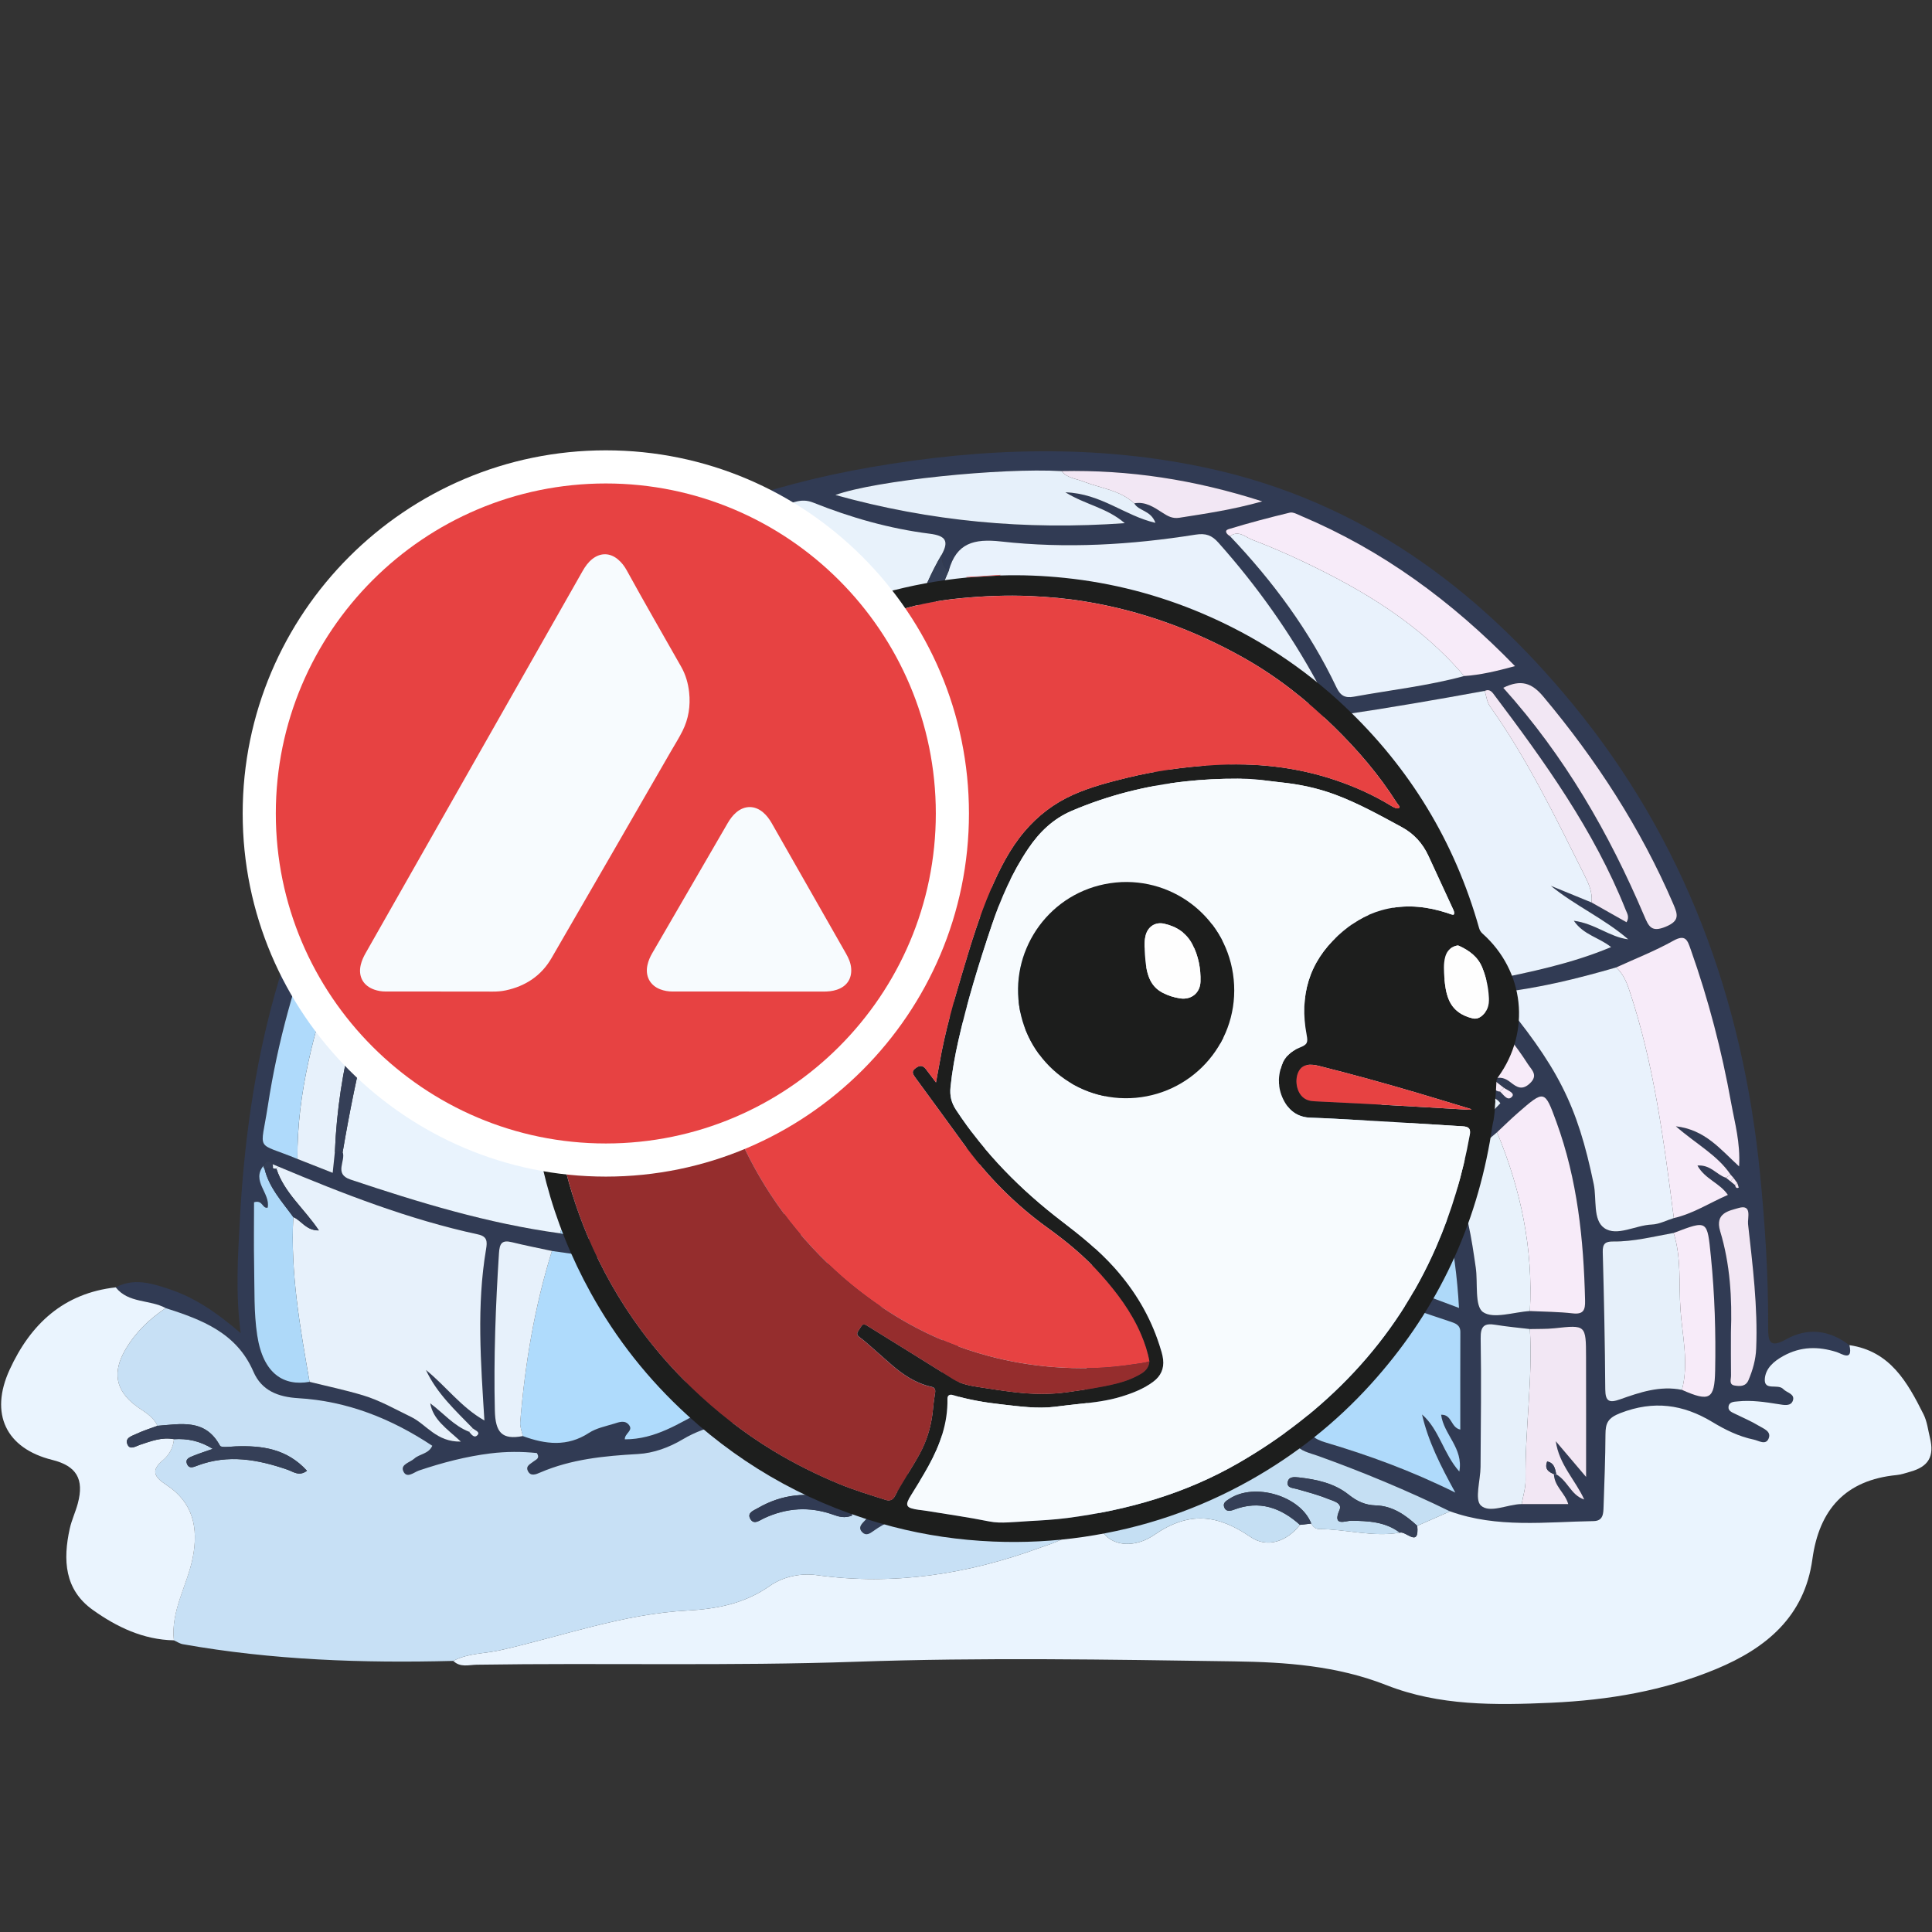 <?xml version="1.0" encoding="utf-8"?>
<!-- Generator: Adobe Illustrator 25.2.1, SVG Export Plug-In . SVG Version: 6.00 Build 0)  -->
<svg version="1.1" id="Layer_2" xmlns="http://www.w3.org/2000/svg" xmlns:xlink="http://www.w3.org/1999/xlink" x="0px" y="0px"
	 viewBox="0 0 1000 1000" style="enable-background:new 0 0 1000 1000;" xml:space="preserve">
<rect x="0" y="0" width="1000" height="1000" fill="#333333" stroke="none"/>
<style type="text/css">
	.st0{fill:#313B54;}
	.st1{fill:#EAF4FE;}
	.st2{fill:#C7E0F5;}
	.st3{fill:#E9F3FD;}
	.st4{fill:#E9F2FC;}
	.st5{fill:#E8F2FB;}
	.st6{fill:#AFDAFB;}
	.st7{fill:#AFDBFC;}
	.st8{fill:#E7F1FB;}
	.st9{fill:#C5DFF3;}
	.st10{fill:#F7EBF9;}
	.st11{fill:#AED9F9;}
	.st12{fill:#E6F0FA;}
	.st13{fill:#F2E7F4;}
	.st14{fill:#353F57;}
	.st15{fill:#E74242;}
	.st16{fill:#1D1E1D;}
	.st17{fill:#F7FBFE;}
	.st18{fill:#952D2D;}
	.st19{fill:#FEFEFE;}
	.st20{fill:#1C1D1C;}
	.st21{fill:#FFFFFF;}
</style>
<g>
	<g id="ajbOlw.tif">
		<g>
			<path class="st0" d="M59.92,666.33c9.37-5.01,18.6-2.1,27.63,0.89c13.13,4.35,24.47,11.99,37.02,22.79
				c-2.73-21.04-1.43-39.54-0.46-58.03c4.2-80.32,21.75-157.1,66.64-225.01c61.77-93.44,150.61-146.27,260.06-165.17
				c58.28-10.06,116.99-12.1,175.27,0.7c77.73,17.06,138.1,61.33,187.76,121.71c58.25,70.83,88.23,152.97,97.17,243.47
				c2.61,26.41,4.3,52.87,4.19,79.43c-0.03,6.85,0.53,11.02,9.29,6.12c11.12-6.22,22.49-4.88,32.76,3.06
				c1.98,8.7-4.1,4.35-6.58,3.57c-9.6-3.03-18.62-2.96-27.67,2.05c-5.01,2.77-9.13,6.42-9.54,11.81c-0.49,6.49,6.76,2.34,9.56,5.31
				c1.79,1.9,6.02,2.43,5.02,5.78c-0.98,3.29-4.63,2.47-7.42,2.03c-7.01-1.11-14.01-2.19-21.13-1.45c-2.07,0.21-4.61,0.18-4.83,2.95
				c-0.16,2.02,1.87,2.74,3.45,3.52c4.12,2.03,8.39,3.81,12.29,6.19c2.43,1.48,6.71,2.88,4.97,6.71c-1.55,3.42-5.09,0.93-7.63,0.41
				c-7.71-1.6-14.77-5.09-21.4-9.09c-15.24-9.21-30.45-11.27-47.6-4.65c-6.6,2.55-7.74,5.27-7.76,11.1
				c-0.06,12.38-0.58,24.75-0.97,37.13c-0.11,3.56-0.07,7.6-5.13,7.69c-24.91,0.42-50.03,3.7-74.32-5.04
				c-22.25-10.86-45.07-20.34-68.36-28.73c-4.23-1.52-9.12-2.35-11.98-6.31c-8.74-12.11-21.05-11.67-34.83-10.99
				c2.25,4.45,8.86,6.34,6.11,10.05c-3,4.04-8.03,0.28-11.55-1.44c-16.42-8.07-33.68-9.93-51.68-8.72
				c-6.02,0.41-7.72,2.34-7.64,8.19c0.18,14.1,0.33,28.25-2.34,42.21c-3.45,0.92-6.91,1.85-10.36,2.77
				c-21.54-1.05-43.45,2.53-64.56-2.84c-15.15-3.85-28.58-3.22-41.32,6.02c-1.74,1.26-3.73,2.61-5.67,0.67
				c-2.59-2.59-0.16-4.54,1.41-6.25c5.75-6.28,13.22-9.54,23.32-11.14c-20.27-11.36-38.65-21.86-57.25-31.94
				c-5.62-3.04-10.03-7.7-17.7-7.99c-15.32-0.58-29.54,1.3-42.87,9.23c-7.05,4.19-15.03,7.09-23.07,7.54
				c-17.35,0.98-34.41,2.61-50.58,9.56c-2.12,0.91-5.03,2.27-6.46-0.92c-1.14-2.54,1.48-3.52,3.04-4.81
				c1.19-0.99,3.43-1.49,1.69-4.33c-7.81-0.83-15.86-0.82-23.95,0.17c-12.71,1.56-24.99,4.79-37.11,8.87
				c-2.54,0.85-6.44,4.51-8.16,0.16c-1.33-3.37,3.56-4.35,5.76-6.32c2.76-2.47,7.38-2.35,9.32-6.65
				c-21.19-14.06-43.96-23.14-69.31-24.63c-10.41-0.61-19.01-3.86-23.27-13.72c-8.68-20.12-26.69-26.9-45.43-32.91
				C77.54,672.54,66.53,674.72,59.92,666.33z M550.53,774.37c0.34,0.61,0.83,1.07,1.46,1.37c1.4,1.35,2.95,4.26,4.77,2.51
				c2.11-2.03-0.98-3.11-2.4-4.26c-0.69-0.74-1.38-1.47-2.07-2.21c-0.68-0.74-1.36-1.47-2.04-2.21
				c-4.31-7.07-12.47-11.44-15.19-19.61c0.87-0.81,1.73-1.61,2.6-2.42c7.64,8.92,15.29,17.85,23.2,27.1
				c2.24-3.05,2.94-3.56,2.93-4.06c-0.51-26.84-1.23-53.68-1.53-80.52c-0.07-5.92-3.5-4.68-6.97-4.73
				c-17.32-0.24-34.69,0.01-51.95-1.18c-6.8-0.47-7.48,1.53-7.37,7.12c0.5,25.08,0.76,50.16,0.99,75.25
				c0.12,13.73,0.01,13.44,13.28,12.98c12.06-0.41,24.14-0.09,36.88-0.09c-2.39-5.52-7.83-7.01-8.14-12.33
				c4.58,0.21,6.15,4.15,9.37,5.35C549.07,773.07,549.8,773.72,550.53,774.37z M897.19,609.6c-0.48-0.53-0.95-1.06-1.43-1.6
				c-6.81-10.12-17.73-15.75-28.34-25.03c15.22,1.81,22.89,11.77,32.73,20.76c0.71-12.37-2.25-22.48-4.08-32.67
				c-4.87-27.08-11.76-53.64-20.96-79.6c-1.66-4.69-2.58-8.14-9.08-4.5c-9.44,5.28-19.63,9.24-29.49,13.77
				c-20.11,5.79-40.39,10.9-62.08,13.15c32.05,38.26,41.93,58,50.44,98.97c1.62,7.81-0.53,18.53,5.42,22.74
				c6.52,4.62,16.21-1.45,24.66-1.78c3.84-0.15,7.6-2.17,11.4-3.35c9.91-2.22,18.32-7.78,27.97-11.98
				c-4.23-6.23-11.88-8.14-15.76-15.21c6.89-0.52,9.97,4.88,14.75,6.32c0.79,0.63,1.58,1.26,2.37,1.89
				c0.78,0.64,1.56,1.27,2.34,1.91c0.25,1.01,0.62,1.96,1.88,1.34c0.12-0.06-0.45-1.54-0.7-2.35
				C898.55,611.45,897.87,610.53,897.19,609.6z M141.12,602.6c-2.05-2.65-3.47-1.52-4.7,0.78c-6.51,7.93,3.69,14.24,2.13,21.71
				c-2.86,0.66-2.46-4.18-7.05-2.79c0,10.73-0.18,21.92,0.05,33.1c0.25,11.95-0.2,24.05,1.6,35.79
				c3.07,20.01,13.78,26.4,27.08,24.06c9.22,2.29,18.54,4.23,27.63,6.97c8.78,2.64,16.77,7.24,25.02,11.24
				c7.78,3.77,13.02,13,25.68,12.72c-7.57-6.96-14.33-11.34-15.86-19.8c6.77,4.98,12.14,11.64,20.12,14.71
				c1.22,1.45,2.76,3.68,4.47,1.57c1.21-1.49-1.43-2.34-2.54-3.32c-9-9.26-18.61-18.04-24.27-30.21
				c10.34,8.36,18.3,19.4,30.26,26.13c-1.88-30.16-4.08-59.41,0.85-88.6c0.67-3.99,0.7-6.66-4.2-7.72
				c-35.75-7.73-69.65-20.95-103.24-35.05C143.13,603.45,142.12,603.02,141.12,602.6z M270.76,337.28
				c-5.4-2.94-8.45,1.02-11.84,4.02c-30.8,27.18-56.43,58.51-75.49,94.94c-8.12,15.51-12.09,13.58,8.51,20.11
				c20.83,9.13,42.47,15.68,65.93,21.86c-9.34-14.78-9.34-14.78-9.27-21.52c9.7,10.81,15.89,25.12,32.12,26.36
				c-6.43-7.89-12.67-15.63-17.17-24.9c10.81,8.58,18.22,20.88,30.54,27.62c1.57,0.8,3.15,1.6,4.72,2.4
				c41.27,9.33,82.91,15.64,125.38,15.2c18,3.21,35.96,6.32,46.68-14.25c0.16-0.31,0.3-0.63,0.45-0.95
				c33.93-31.71,75.36-44.56,120.62-47.09c7.61-0.43,8.53-3.44,7.98-9.71c-1.46-16.51-2.51-33.05-3.73-49.57
				c-4.62-7.12-9.64-6.18-14.89-0.74c-3.54,0.12-7.07,0.25-10.61,0.37c0.01-2.46,0.01-4.93,0.02-7.39
				c35.37-2.08,70.64-5.28,105.81-9.65c8.45-1.05,9.61-3.07,5.43-10.75c-14.29-26.27-31.43-50.4-51.29-72.71
				c-3.42-3.84-6.51-5.01-11.86-4.16c-33.37,5.3-67.06,7.3-100.64,3.54c-13.97-1.57-23.09,0.79-27.03,14.98
				c-3.61-1.63-3.36-5.03-3.74-8.14c3.85-6.99,2.19-9.81-6.18-10.86c-20.76-2.61-40.84-8.32-60.28-16.1
				c-3.17-1.27-5.91-1.29-9.18-0.44c-34.92,9.08-68.04,21.68-94.48,47.55c-5.37-4.15-10.98-10.55-14.57,1.58
				c-11.24,7.21-23.74,12.84-31.18,24.82C271.28,334.87,271.02,336.08,270.76,337.28z M791.86,687.92
				c-5.91-0.71-11.86-1.22-17.72-2.2c-5.81-0.96-7.85,0.55-7.74,6.99c0.38,22.16,0.07,44.34-0.06,66.51
				c-0.04,6.93-3.18,16.98,0.18,20.04c4.63,4.22,13.81-0.68,21.11-0.76c7.84,0,15.67,0,24.09,0c-1.72-6.04-7.53-9.28-7.42-16.06
				c7.19,3.35,8.4,11.34,15.69,13.69c-4.55-10.04-13.02-18.1-14.71-30.14c4.51,5.31,9.03,10.63,15.68,18.47
				c0-22.65,0.05-42.33-0.02-62c-0.05-16.77-0.1-16.69-16.38-14.95C800.36,687.96,796.09,687.8,791.86,687.92z M204.37,473.97
				c-2.66-7.35-10.33-5.59-15.45-8.48c-17.04-7.12-17.12-7.14-23.9,10.15c-12.3,31.32-21.31,63.56-26.4,96.82
				c-3.76,24.6-6.79,18.21,15.33,27.42c5.92,2.33,11.85,4.66,18.24,7.18c0.48-4.61,0.81-7.7,1.13-10.8c1.35,0.01,2.7,0.01,4.04,0.02
				c1.7,4.63-4.71,11.33,4.03,14.25c35.51,11.88,71.25,22.79,108.51,27.84c11.5,2.7,23.07,4.64,36.88,4.72
				c-8.54-8.17-15.17-15.5-19.56-26.59c6.08,2.12,6.9,6.37,9.42,8.99c7.74,8.03,14.61,17.2,26.5,19.62
				c1.91,0.05,3.82,0.11,5.73,0.16c15.42,2.74,31,1.23,46.5,1.75c6.76,0.23,9-1.57,9.56-8.52c3.41-42.64,16.7-82.01,40.47-117.73
				c1.31-1.96,3.47-3.62,3.03-7.05c-16.48,1.15-32.92-0.26-49.37-1.07c-20.42-3.69-20.42-3.69-24.5,13.44
				c-0.6,1.24-1.29,2.44-1.78,3.72c-14.01,36.44-19.07,74.8-24.19,113.14c-1.72,0.01-3.45,0.02-5.17,0.02
				c-3.16-2.45-7.22-3.87-9.05-7.85c0.18-2.17,0.36-4.33,0.55-6.5c2.39,1.91,4.77,3.83,7.67,6.15c1.53-5.28,2-9.47-2.59-12.61
				c2.05-0.36,4.21-0.54,5.21-2.84c0.37-4.17,0.59-8.36,1.14-12.51c3.05-22.91,9.44-45.12,14.14-67.69l-0.07,0.05
				c1.74-1.01,1.89-2.67,1.8-4.42c3.12-8.17,6.24-16.33,9.65-25.26c-53.94-6.14-105.58-17.67-155.96-34.67
				c-3.5-1.18-5.25-0.24-6.88,2.45C206.76,477.16,205.12,476.2,204.37,473.97z M776.39,564.99c1.91,1.62,3.99,5.35,6.31,2.53
				c1.52-1.83-2.48-3.19-4.29-4.5c-1.81-1.4-3.62-2.8-5.68-4.39c3.89-1.76,6.67-0.38,9.17,1.59c3.25,2.55,5.94,4.26,9.94,0.54
				c4.55-4.24,0.89-7.04-0.99-9.98c-25.79-40.21-63.15-61.38-110.2-66.44c-2.66-0.29-6.13-1.43-5.36,3.57
				c0.01,11.35-1.16,22.86,0.35,34.01c1.51,11.18,3.12,21.91-0.2,33.01c-1.98,6.61,0.9,10.56,8.17,9.28
				c7.37-1.29,14.04,1.03,20.72,3.21c18.49,6.06,32.94,17.54,42.99,33.93c10.13-10.49,19.64-20.34,29.27-30.3
				c-2.17-3.46-8.08-4.04-10.36-8.77C770.76,558.89,772.75,565.03,776.39,564.99z M587.1,260.52c5.77-1.05,10.19,2.04,14.63,4.89
				c2.7,1.73,5.06,3.16,8.71,2.58c13.59-2.14,27.2-4.09,42.9-8.47c-35.28-11.35-69.13-16.41-103.91-15.68
				c-31.2-1.83-96.63,4.89-117.03,12.36c49.28,13.68,98.2,18.24,149.77,14.58c-9.37-8.06-19.92-9.37-30.74-15.97
				c18.55,0.63,30.69,12.15,46.63,15.81C595.59,263.94,589.38,264.65,587.1,260.52z M791.88,678.59c7.4,0.36,14.84,0.37,22.18,1.21
				c5.61,0.64,6.5-1.84,6.39-6.55c-0.72-31.51-3.94-62.61-14.82-92.47c-6.11-16.75-6.21-16.75-19.96-4.77
				c-3.71,3.23-7.21,6.7-10.81,10.06c-6.73,5.68-13.36,11.48-20.23,16.99c-3.37,2.7-3.61,5.16-1.75,9.05
				c6.64,13.88,8.82,28.96,10.98,44c1.15,7.99-0.69,19.92,3.75,23.02C772.96,682.86,783.55,679.1,791.88,678.59z M870.57,719.4
				c14.41,6.36,16.89,4.9,17.18-10c0.39-19.67-0.21-39.27-2.19-58.88c-1.93-19.08-1.51-19.12-19.3-12.35
				c-10.4,1.83-20.69,4.56-31.34,4.43c-4.02-0.05-5.47,1.16-5.35,5.47c0.65,23.69,1.14,47.38,1.3,71.08
				c0.04,6.32,2.17,7.09,7.6,5.17C848.82,720.65,859.27,717.1,870.57,719.4z M636.65,277.53c22.22,23.38,41.23,49.05,55.09,78.27
				c2.02,4.25,4.41,5.65,8.99,4.81c19.05-3.47,38.35-5.6,57.1-10.69c8.59-0.57,16.83-2.57,26.3-5.11
				c-32.78-33.74-68.68-60.01-110.62-77.71c-1.92-0.81-4.21-2.16-5.97-1.74c-10.63,2.55-21.22,5.34-31.68,8.55
				C633.44,274.65,634.92,276.58,636.65,277.53z M677.6,597.74c-1.81-2.32-3.99-1.88-6.24-0.8c1.26,0.97,2.53,1.95,3.79,2.92
				c7.24,8.3,16.94,14.4,21.12,25.81c-7.46-6.21-14.92-12.43-24.06-20.04c3.15,14.52,5.16,26.73,4.72,39.13
				c-0.18,5.13,2.54,6.27,6.75,7.54c13.21,3.98,26.3,8.36,39.34,12.86c10.49,3.62,20.84,7.66,32.14,11.84
				c-0.93-16.3-2.8-30.97-6.22-45.42c-2.78-11.73-6.28-21.15-21.92-21.92c-12.18-0.6-24.11-6.21-36.92-9.81
				c1.92,5.73,8.54,6.28,9.21,13.76C691.13,607.61,684.36,602.68,677.6,597.74z M569.22,503.27c24.72-15.49,51.32-25.82,81.59-28.5
				c-58.21-36.19-101.59-29.18-158.7,9.26c-9.78,6.74-18.02,14.96-25.67,25.13c22.2,6.88,42.69,14.64,63.09,22.65
				c2.8,1.1,6.72,3.3,8.11-1.04c1.1-3.46-3.29-3.87-5.55-4.93c-7.75-3.64-15.66-6.93-23.5-10.36c13.45-2.39,23.83,6.75,38.26,9.46
				c-4.59-7.28-12.42-6.71-14.39-14.37c15.36,12.31,25.74,2.89,36.13-6.45C568.85,503.9,569.02,503.56,569.22,503.27z
				 M656.62,549.18c4.31,2.68,8.62,5.36,12.93,8.04c0.44-0.73,0.87-1.45,1.31-2.18c-4.1-2.8-8.2-5.6-12.3-8.39
				c0.57-1.57,0.66-3.57,3.36-2.08c8.49,4.68,8.91,0.02,8.81-7.02c-0.22-15.89,0.06-31.79,0.68-47.67c0.17-4.49-0.31-6.29-5.29-6.25
				c-47.01,0.44-86.64,17.79-119.31,51.39c-2.58,2.65-3.7,4.59-0.19,7.62c15.57,13.43,29.09,28.88,42.74,44.17
				c3.91,4.38,6.25,3.64,10.14,0.17c11-9.82,24.06-16.12,38.17-20.03c8.49-2.35,17.26-3.69,26.99-5.71
				c-13.26-8.41-25.36-16.08-37.47-23.76c0.55-0.85,1.1-1.69,1.65-2.54C638.11,539.69,647.36,544.43,656.62,549.18z M270.62,743.31
				c11.63,4.26,22.97,5.7,34.23-1.65c3.74-2.44,8.51-3.4,12.91-4.74c2.6-0.79,5.67-2.12,7.84,0.67c2.29,2.95-2.33,4.33-2.19,7.4
				c15.76,0.02,28.04-8.23,41.09-15.19c-5.65-6.58-14.18-9.56-17.97-20.52c7.36,5.28,12.58,8.81,17.57,12.66
				c8.27,6.38,8.21,6.46,16.23,4.07c-9.02-7.68-17.89-15.24-26.76-22.8c16.88,4.36,26.77,20.25,45.82,25.84
				c-6.9-10.23-16.02-14.46-18.5-24.57c7.43,6.12,14.85,12.23,23.9,19.68c-2.25-22.29-2.24-42.61-1.72-62.94
				c0.1-4.04-1.05-5.52-5.37-5.39c-37.62,1.16-74.88-2.83-112.02-8.35c-6.89-1.49-13.82-2.81-20.66-4.52
				c-5.25-1.31-6.44,0.6-6.76,5.72c-1.73,27.1-2.75,54.16-2.13,81.35C256.39,741.46,259.79,745.38,270.62,743.31z M482.09,665.78
				c1.4,1.8,2.15,4.3,5.02,4.61c1.54-3.39-0.7-5.13-2.88-6.9c-2.15-5.61-8.52-9.04-8.96-16.03c5.71,1,6.87,7.73,12.28,8.02
				c0.27-0.59,0.52-0.9,0.55-1.23c3.19-39.85,13.9-77.06,38.61-109.32c4.05-5.29-0.61-5.61-3.72-6.83
				c-17.76-6.99-35.69-13.56-53.2-21.14c-6.14-2.66-9.12-1.86-12.82,3.48c-20.43,29.51-34.11,61.67-40.12,97.12
				c-4.86,28.67-5.05,28.66,21.27,41.1c13.21,6.25,26.56,12.13,42.26,17.05c-5.5-12.83-17.13-18.46-23.69-31.32
				C468.34,650.85,474.52,659.14,482.09,665.78z M768.49,357.61c-49.2,9.02-98.55,17.08-151.49,21.51
				c9.29,4.79,15.49,7.98,21.69,11.17c-2.34,4.47-4.69,1.81-7.48,0.31c-6.43-3.47-13.04-6.59-19.65-9.72
				c-2.97-1.41-6.47-3.04-4.63,3.06c-4.42,1.09-3.96,3.94-3.33,7.57c2.2,12.56,3.61,25.27,2.98,38.02
				c-0.37,7.68,1.22,10.79,10.04,11.09c57.21,1.95,106.97,21.91,147.59,62.94c1.94,1.96,3.55,4.58,7.01,3.87
				c20.93-4.35,41.91-8.51,62.69-17.21c-6.45-5.14-14.17-6.22-19.29-13.63c11.12,1.49,18.61,8.49,28.16,9.61
				c-12.38-10.72-27.36-17.31-40.06-27.69c7.02,2.87,14.04,5.74,21.07,8.62c6.04,3.42,12.08,6.84,18.11,10.24
				c1.65-2.75,0.3-4.57-0.47-6.51c-16.42-41.17-42.04-76.72-68.46-111.78C771.78,357.5,770.44,356.68,768.49,357.61z M539.87,543.59
				c-34.02,37.79-40.92,84.34-45.55,131.63c-0.53,5.43,3.57,6.84,7.77,5.65c16.97-4.79,34.28-1.82,51.39-2.23
				c7.42-0.18,9.39-2,10.02-8.89c2.3-24.85,7.63-48.86,23.21-69.29c2.79-3.66,0.93-5.52-1.41-7.89
				C569.69,576.81,553.84,561.25,539.87,543.59z M677.1,657.15c0,27.27,0.26,52.73-0.17,78.18c-0.12,7.27,3.11,9.5,9.35,11.35
				c22.18,6.6,43.91,14.47,66.99,25.91c-7.72-14.05-14.05-26.57-17.23-40.44c8.95,7.79,10.97,20.2,19.3,29.54
				c2.22-12.15-8.09-19.12-9.42-29.41c5.69-0.2,4.89,6.62,9.92,7.69c0-16.98-0.04-33.75,0.03-50.51c0.02-3.8-2.81-4.58-5.43-5.47
				C726.42,675.8,702.1,668.43,677.1,657.15z M487.49,773.43c0-20.09,0.02-39.49-0.01-58.89c-0.01-8.47,2.41-18.13-0.85-25.11
				c-3.68-7.85-15.25-6.75-23.2-9.96c-16.99-6.87-33.12-15.52-50.39-23.88c-2.31,24.65-1.19,48.3-1.43,71.92
				c-0.04,3.79,1.75,5.63,4.9,7.22C440.74,746.99,464.88,759.45,487.49,773.43z M778.08,355.99c31.83,35.4,54.76,75.28,72.94,118.02
				c2.34,5.49,3.71,8.73,11.11,5.68c7.36-3.03,6.34-6.26,3.94-11.84c-16.88-39.24-39.83-74.58-67.23-107.28
				C792.87,353.43,787.25,351.51,778.08,355.99z M895.92,689.7c0,7.42-0.06,14.84,0.04,22.25c0.03,1.87-1.22,4.66,1.83,5.17
				c2.72,0.46,5.78,0.61,7.21-2.77c2.22-5.24,3.75-10.62,3.99-16.37c0.88-21.62-1.83-43.03-4.21-64.43
				c-0.35-3.14,2.32-10.52-5.07-8.27c-4.57,1.39-12.25,2.43-9.37,11.96C895.5,654.28,896.57,671.97,895.92,689.7z M651.08,574.08
				c24.75,20.66,54.03,18.9,81.79,28.03C721.36,579.42,688.46,568.39,651.08,574.08z M721.77,480.97
				c-31.45-18.42-62.01-29.45-97.29-29.38C654.44,469.7,685.8,478,721.77,480.97z"/>
			<path class="st1" d="M557.92,789.32c3.45-0.92,6.91-1.85,10.36-2.77c2.25,13.25,17.06,16.24,29.14,7.92
				c18.15-12.49,32.97-10.5,49.85,1.05c8.71,5.96,18.83,2.31,25.59-6.26c1.96-0.22,3.91-0.44,5.87-0.66
				c0.89,1.63,2.23,2.82,4.1,2.83c13.94,0.05,27.69,4.27,41.74,1.86c3.05-1.05,10.14,8.12,9-3.54c5.66-2.49,11.33-4.99,16.99-7.48
				c24.29,8.75,49.41,5.47,74.32,5.04c5.06-0.09,5.01-4.12,5.13-7.69c0.4-12.37,0.92-24.75,0.97-37.13
				c0.03-5.83,1.16-8.55,7.76-11.1c17.15-6.62,32.36-4.56,47.6,4.65c6.63,4.01,13.69,7.5,21.4,9.09c2.54,0.53,6.08,3.01,7.63-0.41
				c1.73-3.83-2.55-5.22-4.97-6.71c-3.9-2.38-8.18-4.16-12.29-6.19c-1.58-0.78-3.61-1.5-3.45-3.52c0.22-2.77,2.76-2.74,4.83-2.95
				c7.13-0.74,14.13,0.34,21.13,1.45c2.79,0.44,6.44,1.26,7.42-2.03c1-3.35-3.22-3.87-5.02-5.78c-2.8-2.97-10.05,1.18-9.56-5.31
				c0.41-5.39,4.53-9.04,9.54-11.81c9.06-5.01,18.07-5.08,27.67-2.05c2.48,0.78,8.57,5.14,6.58-3.57
				c21.08,3.04,30.04,19.19,38.36,35.78c1.86,3.7,2.34,8.1,3.34,12.21c2.32,9.56-0.72,14.83-10.05,17.47
				c-2.37,0.67-4.75,1.53-7.18,1.77c-26.55,2.58-40.12,17.87-43.64,43.57c-4.06,29.67-23.91,46.04-49.63,56.76
				c-27.29,11.37-55.81,16.17-85.47,17.52c-29.14,1.32-58.1,1.64-85.27-9.07c-25.7-10.13-52.27-11.95-78.88-12.34
				c-65.2-0.95-130.48-2.08-195.61,0.19c-65.51,2.29-130.97,0.53-196.45,1.54c-4.05,0.06-8.57,1.59-12.13-1.98
				c7.57-4.07,16.2-3.7,24.3-5.53c32.17-7.27,63.42-18.76,96.81-20.53c15.09-0.8,29.62-3.53,42.74-12.78
				c6.59-4.64,15.72-6.74,24.34-5.54c39.64,5.5,77.9-0.5,115.09-14.06C545.03,798.64,553.33,796.71,557.92,789.32z"/>
			<path class="st2" d="M557.92,789.32c-4.59,7.39-12.88,9.32-20,11.92c-37.19,13.56-75.44,19.56-115.09,14.06
				c-8.62-1.2-17.75,0.9-24.34,5.54c-13.12,9.25-27.65,11.98-42.74,12.78c-33.39,1.77-64.64,13.27-96.81,20.53
				c-8.09,1.83-16.72,1.46-24.3,5.53c-46.92,1.22-93.67-0.42-140-8.64c-1.62-0.29-3.1-1.33-4.64-2.02
				c-1.69-15.36,6.9-28.38,9.75-42.72c3.07-15.49,0.18-28.73-13.72-37.77c-6.04-3.93-8.22-7.31-1.76-12.7
				c3.3-2.75,5.35-6.48,5.77-10.91c6.91-0.41,13.37,0.82,20.1,5.02c-4.08,1.44-7.1,2.39-10.02,3.59c-1.85,0.76-4.49,1.55-3.28,4.3
				c1.15,2.64,3.48,1.47,5.45,0.73c15.82-5.93,31.21-3.14,46.54,2.16c2.91,1.01,6,3.65,10.06,0.55
				c-10.44-11.44-23.33-13.12-37.02-12.61c-2.76,0.1-7.36,0.84-8.02-0.38c-7.6-14.08-20.23-11.18-32.35-10.27
				c-2.24-5.06-7.09-7.32-11.18-10.39c-10.74-8.07-12.11-17.65-5.39-29.11c5.27-8.99,12.38-15.75,20.82-21.44
				c18.74,6,36.75,12.79,45.43,32.91c4.26,9.87,12.86,13.11,23.27,13.72c25.35,1.5,48.12,10.57,69.31,24.63
				c-1.93,4.29-6.56,4.17-9.32,6.65c-2.21,1.98-7.09,2.96-5.76,6.32c1.71,4.35,5.62,0.7,8.16-0.16c12.12-4.07,24.4-7.31,37.11-8.87
				c8.09-0.99,16.14-0.99,23.95-0.17c1.74,2.84-0.5,3.34-1.69,4.33c-1.56,1.29-4.18,2.26-3.04,4.81c1.43,3.2,4.34,1.83,6.46,0.92
				c16.17-6.95,33.23-8.58,50.58-9.56c8.04-0.45,16.02-3.35,23.07-7.54c13.33-7.93,27.55-9.81,42.87-9.23
				c7.67,0.29,12.08,4.95,17.7,7.99c18.6,10.08,36.98,20.59,57.25,31.94c-10.1,1.6-17.58,4.86-23.32,11.14
				c-1.57,1.72-4,3.67-1.41,6.25c1.93,1.93,3.93,0.59,5.67-0.67c12.73-9.23,26.17-9.87,41.32-6.02
				C514.47,791.85,536.38,788.27,557.92,789.32z M441.07,784.41c-1.3-5.67-5.33-7.28-9.29-8.43c-13.82-4.02-27.12-2.6-39.64,4.68
				c-2.01,1.17-5.37,2.28-3.93,5.21c1.81,3.69,4.8,1.13,7.17,0.02c11.71-5.48,23.63-6.27,35.86-1.9
				C434.22,785.06,437.27,785.99,441.07,784.41z"/>
			<path class="st1" d="M85.75,677.06c-8.45,5.69-15.56,12.45-20.82,21.44c-6.72,11.46-5.35,21.04,5.39,29.11
				c4.09,3.07,8.94,5.33,11.18,10.39c-3.62,1.35-7.34,2.49-10.81,4.14c-2.31,1.1-6.3,2.04-4.64,5.64c1.32,2.86,4.27,0.75,6.52,0.01
				c5.67-1.87,11.3-4.07,17.48-2.86c-0.42,4.43-2.46,8.15-5.77,10.91c-6.46,5.38-4.28,8.77,1.76,12.7
				c13.89,9.03,16.79,22.28,13.72,37.77c-2.84,14.34-11.43,27.37-9.75,42.72c-15.86-0.31-29.59-6.89-42-15.76
				c-14.71-10.5-15.45-25.93-11.92-42c0.98-4.46,3.01-8.68,4.19-13.11c3.37-12.63-0.69-19.4-13.27-22.53
				c-23.9-5.95-32.52-23.83-22.02-46.7c10.84-23.62,27.92-39.59,54.93-42.6C66.53,674.72,77.54,672.54,85.75,677.06z"/>
			<path class="st3" d="M424.2,503.35c-42.46,0.45-84.1-5.87-125.38-15.2c10.2-40.24,24.02-78.98,46.52-114.25
				c3.18-4.98,5.71-7.27,12.48-5.66c17.51,4.16,35.31,7.18,53.35,8.32c4.24,0.34,8.48,0.69,12.73,1.03
				c3.47,1.25,7.04,1.63,10.69,1.13c5.66,0.32,11.31,0.64,16.97,0.96c7.05,1.25,14.14,1.9,21.3,1.36c3.54,0.1,7.08,0.19,10.62,0.29
				c2.13,0.05,4.26,0.11,6.4,0.16c25.52,1.29,51.03,1.46,76.55,0c1.42-0.03,2.85-0.07,4.27-0.1c3.54-0.12,7.07-0.25,10.61-0.37
				c4.92,1.14,10.02-1.41,14.89,0.74c1.22,16.53,2.27,33.07,3.73,49.57c0.55,6.27-0.36,9.29-7.98,9.71
				c-45.27,2.53-86.69,15.38-120.63,47.09C454.33,489.25,439.46,496.92,424.2,503.35z"/>
			<path class="st3" d="M289.91,638.37c-37.26-5.05-73-15.96-108.51-27.84c-8.74-2.92-2.33-9.62-4.03-14.25
				c6.93-40.63,15.99-80.7,31.65-119.01c1.63-2.69,3.38-3.63,6.88-2.45c50.38,17,102.02,28.53,155.96,34.67
				c-3.41,8.93-6.53,17.09-9.65,25.26c-1.68,1.03-2.32,2.49-1.8,4.42c0,0,0.07-0.05,0.07-0.05c-14.12,2.81-20.7,15.21-29.73,24.11
				C309.67,584.03,298.19,610.43,289.91,638.37z"/>
			<path class="st4" d="M823.78,467.12c-7.02-2.87-14.04-5.74-21.07-8.62c12.7,10.38,27.68,16.97,40.06,27.69
				c-9.54-1.12-17.03-8.12-28.16-9.61c5.12,7.41,12.83,8.48,19.29,13.63c-20.78,8.7-41.76,12.86-62.69,17.21
				c-3.45,0.72-5.07-1.91-7.01-3.87c-40.63-41.03-90.39-60.99-147.59-62.94c-8.82-0.3-10.41-3.41-10.04-11.09
				c0.62-12.75-0.78-25.46-2.98-38.02c-0.64-3.63-1.1-6.48,3.33-7.57c0,0-0.23-0.12-0.23-0.12c-2.07,1.94-0.09,3.53,1.02,4.03
				c11.84,5.34,22.65,13.2,35.87,15.19c2.51,0.38,5.81,4.27,7.31,0.91c2.09-4.69-4.34-2.89-5.8-5.34c-0.59-3.96-1.43-7.73-6.41-8.32
				c-6.2-3.19-12.4-6.39-21.69-11.17c52.93-4.43,102.28-12.49,151.49-21.51c0.86,2.65,1.12,5.73,2.65,7.89
				c19.49,27.43,34.01,57.6,49,87.53C822.4,457.53,824.36,461.96,823.78,467.12z"/>
			<path class="st4" d="M491.13,295.25c3.94-14.19,13.06-16.54,27.03-14.98c33.58,3.76,67.27,1.77,100.64-3.54
				c5.35-0.85,8.45,0.32,11.86,4.16c19.86,22.31,37.01,46.44,51.29,72.71c4.18,7.69,3.02,9.7-5.43,10.75
				c-35.17,4.38-70.44,7.57-105.81,9.65c-29.08,0-58.15,0.01-87.23,0.01c-3.54-0.12-7.08-0.24-10.62-0.36
				c-1.42-0.05-2.85-0.09-4.27-0.14c-1.38-0.11-2.76-0.21-4.14-0.32c-1.18-3.66,0.69-6.83,1.63-10.14
				C472.7,339.82,481.61,317.42,491.13,295.25z"/>
			<path class="st5" d="M317.28,307.26c26.44-25.86,59.55-38.47,94.48-47.55c3.26-0.85,6-0.82,9.18,0.44
				c19.44,7.78,39.52,13.49,60.28,16.1c8.37,1.05,10.03,3.87,6.18,10.86c-10.76,18.17-16.29,38.5-23.38,58.2
				c-7.01-3.69-7.65-13.16-16.04-15.22c1.57,12.74,19.9,19.12,10.62,35.71c-8.97-14.39-17.5-28.09-26.03-41.79
				c0.65,11.71,6.44,20.86,11.74,30.29c3.55,6.31,9.78,11.04,11.01,18.69c-0.53-0.28-1.04-0.25-1.54,0.08
				c-1.48-0.51-2.96-1.02-4.44-1.53c-0.74-0.83-1.48-1.66-2.21-2.48c-4.68-7.49-9.37-14.98-14.05-22.47
				c-1.31,9.28,2.42,16.24,8.25,22.33c-4.45,5.24-10.29,0.33-15.22,2.09c-3.56-0.42-7.13-0.84-10.69-1.27
				c-3.52-0.29-7.04-0.58-10.56-0.87c-12.53-2.07-25.11-3.94-37.59-6.26c-26.01-4.83-51.63-11.11-76.75-21.56
				C298.47,328.26,308.17,317.99,317.28,307.26z"/>
			<path class="st5" d="M294.1,485.76c-12.32-6.74-19.73-19.04-30.54-27.62c4.5,9.28,10.74,17.01,17.17,24.9
				c-16.23-1.24-22.42-15.54-32.12-26.36c-0.07,6.75-0.07,6.75,9.27,21.52c-23.45-6.18-45.09-12.73-65.93-21.86
				c15.87-33.59,35.62-64.59,59.5-93.19c6.65-7.96,16.19-13.81,19.66-24.36c23.17,10.39,46.62,20.04,72.07,26.27
				c-10.84,17.27-20.89,33.88-28.7,51.7c-7.95,18.15-15.03,36.58-17.8,56.36c-0.71,0.63-1.42,1.25-2.12,1.88
				c-8.25-7.73-14.68-17.03-21.82-25.78c2.32,12.33,8.58,21.74,19.44,27.84c0.84,0.75,1.68,1.5,2.53,2.25
				C294.49,481.47,294.29,483.61,294.1,485.76z"/>
			<path class="st6" d="M482.09,665.79c-7.57-6.65-13.76-14.93-25.4-21.4c6.56,12.86,18.18,18.49,23.69,31.32
				c-15.7-4.92-29.05-10.8-42.26-17.05c-26.32-12.45-26.13-12.43-21.27-41.1c6.01-35.45,19.69-67.61,40.12-97.12
				c3.7-5.34,6.69-6.14,12.82-3.48c17.5,7.58,35.44,14.15,53.2,21.14c3.11,1.22,7.77,1.54,3.72,6.83
				c-24.71,32.26-35.43,69.46-38.61,109.32c-0.03,0.33-0.28,0.64-0.55,1.23c-5.42-0.29-6.57-7.02-12.28-8.02
				c0.44,7,6.8,10.43,8.96,16.03C483.52,664.26,482.8,665.02,482.09,665.79z"/>
			<path class="st7" d="M285.67,647.49c37.14,5.52,74.39,9.51,112.02,8.35c4.33-0.13,5.48,1.35,5.37,5.39
				c-0.51,20.33-0.53,40.65,1.72,62.94c-9.05-7.45-16.48-13.57-23.9-19.68c2.47,10.11,11.6,14.34,18.5,24.57
				c-19.05-5.59-28.94-21.48-45.82-25.84c8.87,7.56,17.75,15.12,26.76,22.8c-8.02,2.4-7.95,2.31-16.23-4.07
				c-4.99-3.85-10.21-7.38-17.57-12.66c3.79,10.96,12.32,13.95,17.97,20.52c-13.05,6.96-25.33,15.21-41.09,15.19
				c-0.14-3.07,4.48-4.45,2.19-7.4c-2.17-2.8-5.24-1.46-7.84-0.67c-4.39,1.34-9.16,2.29-12.91,4.74c-11.26,7.35-22.6,5.9-34.23,1.65
				c-0.48-2.38-1.54-4.8-1.36-7.13C271.7,706.06,276.69,676.4,285.67,647.49z"/>
			<path class="st8" d="M144.14,603.86c33.59,14.11,67.49,27.33,103.24,35.06c4.9,1.06,4.87,3.74,4.2,7.72
				c-4.93,29.19-2.73,58.44-0.85,88.6c-11.97-6.74-19.92-17.78-30.26-26.13c5.66,12.17,15.26,20.94,24.27,30.21
				c-0.64,0.59-1.29,1.17-1.93,1.76c-7.98-3.07-13.35-9.73-20.12-14.71c1.53,8.47,8.29,12.84,15.86,19.8
				c-12.67,0.28-17.9-8.95-25.68-12.72c-8.24-4-16.23-8.6-25.02-11.24c-9.09-2.73-18.41-4.68-27.63-6.97
				c-4.91-28.22-9.96-56.43-8.41-85.29c4.21,1.76,6.57,7,13.23,6.91c-7.6-11.35-18-19.55-21.98-31.97
				C143.43,604.56,143.79,604.21,144.14,603.86z"/>
			<path class="st5" d="M656.62,549.18c-9.26-4.74-18.51-9.49-27.77-14.23c-0.55,0.85-1.1,1.69-1.65,2.54
				c12.1,7.67,24.21,15.35,37.47,23.76c-9.73,2.02-18.5,3.36-26.99,5.71c-14.11,3.9-27.17,10.21-38.17,20.03
				c-3.89,3.48-6.23,4.22-10.14-0.17c-13.65-15.29-27.17-30.74-42.74-44.17c-3.51-3.03-2.39-4.97,0.19-7.62
				c32.67-33.6,72.3-50.95,119.31-51.39c4.98-0.05,5.47,1.75,5.29,6.25c-0.61,15.88-0.89,31.78-0.68,47.67
				c0.1,7.04-0.32,11.7-8.81,7.02c-2.7-1.49-2.79,0.51-3.36,2.08C657.92,547.49,657.27,548.33,656.62,549.18z"/>
			<path class="st5" d="M539.87,543.59c13.97,17.66,29.82,33.22,45.44,48.99c2.34,2.36,4.2,4.23,1.41,7.89
				c-15.58,20.42-20.91,44.44-23.21,69.29c-0.64,6.89-2.6,8.71-10.02,8.89c-17.11,0.41-34.42-2.55-51.39,2.23
				c-4.2,1.19-8.3-0.22-7.77-5.65C498.95,627.93,505.85,581.38,539.87,543.59z"/>
			<path class="st6" d="M348.59,642.94c5.13-38.34,10.19-76.69,24.19-113.14c0.49-1.28,1.18-2.48,1.78-3.72
				c8.17-4.48,16.33-8.96,24.5-13.44c16.46,0.82,32.89,2.23,49.37,1.07c0.44,3.43-1.72,5.08-3.03,7.05
				c-23.77,35.73-37.06,75.1-40.47,117.73c-0.56,6.96-2.8,8.75-9.56,8.52c-15.5-0.53-31.07,0.99-46.5-1.75
				C348.78,644.5,348.68,643.72,348.59,642.94z"/>
			<path class="st9" d="M672.85,789.26c-6.76,8.57-16.88,12.22-25.59,6.26c-16.89-11.55-31.71-13.54-49.85-1.05
				c-12.08,8.31-26.89,5.33-29.14-7.92c2.67-13.96,2.51-28.11,2.34-42.21c-0.07-5.85,1.62-7.79,7.64-8.19
				c18.01-1.22,35.26,0.64,51.68,8.72c3.51,1.73,8.54,5.49,11.55,1.44c2.76-3.72-3.86-5.6-6.11-10.05
				c13.78-0.69,26.1-1.12,34.83,10.99c2.86,3.97,7.75,4.79,11.98,6.31c23.29,8.39,46.12,17.87,68.36,28.73
				c-5.66,2.49-11.32,4.99-16.99,7.48c-6.08-5.65-12.9-10.33-21.37-10.56c-5.71-0.16-9.88-2.18-14.18-5.61
				c-7.42-5.91-16.5-7.82-25.73-8.88c-2.45-0.28-5.54-0.52-5.8,2.8c-0.21,2.66,2.66,2.61,4.69,3.18c5.43,1.54,10.92,2.97,16.13,5.09
				c2.57,1.04,7.63,2.1,6.03,5.76c-3.87,8.9,3.25,5.55,6.02,5.58c8.95,0.11,17.68,0.49,25.2,6.18c-14.04,2.41-27.8-1.81-41.74-1.86
				c-1.88-0.01-3.21-1.2-4.1-2.83c-5.52-14.27-29.25-21.42-42.39-12.81c-1.5,0.98-3.33,1.97-2.78,3.97
				c0.77,2.78,3.06,2.43,5.17,1.63C651.88,776.39,662.93,780.38,672.85,789.26z"/>
			<path class="st6" d="M677.1,657.15c24.99,11.27,49.31,18.65,73.35,26.83c2.62,0.89,5.44,1.67,5.43,5.47
				c-0.07,16.77-0.03,33.53-0.03,50.51c-5.04-1.07-4.23-7.89-9.92-7.69c1.32,10.29,11.64,17.26,9.42,29.41
				c-8.33-9.34-10.34-21.75-19.3-29.54c3.18,13.87,9.51,26.39,17.23,40.44c-23.08-11.44-44.81-19.31-66.99-25.91
				c-6.24-1.86-9.47-4.09-9.35-11.35C677.37,709.89,677.1,684.43,677.1,657.15z"/>
			<path class="st4" d="M866.38,630.47c-3.8,1.17-7.56,3.2-11.4,3.35c-8.45,0.32-18.14,6.4-24.66,1.78
				c-5.95-4.22-3.8-14.94-5.42-22.74c-8.51-40.97-18.39-60.71-50.44-98.97c21.69-2.25,41.97-7.35,62.08-13.15
				c3.39,3.16,5.15,6.93,6.68,11.48C856.14,550.64,861.2,590.56,866.38,630.47z"/>
			<path class="st6" d="M487.49,773.43c-22.61-13.98-46.75-26.44-70.98-38.7c-3.15-1.59-4.94-3.43-4.9-7.22
				c0.24-23.62-0.88-47.27,1.43-71.92c17.27,8.37,33.4,17.02,50.39,23.88c7.95,3.21,19.52,2.11,23.2,9.96
				c3.27,6.98,0.84,16.64,0.85,25.11C487.51,733.94,487.49,753.34,487.49,773.43z"/>
			<path class="st5" d="M548.34,772.42c-3.22-1.2-4.78-5.14-9.37-5.35c0.32,5.33,5.75,6.82,8.14,12.33
				c-12.74,0-24.83-0.33-36.88,0.09c-13.27,0.45-13.15,0.75-13.28-12.98c-0.23-25.08-0.49-50.17-0.99-75.25
				c-0.11-5.59,0.57-7.58,7.37-7.12c17.26,1.18,34.62,0.94,51.95,1.18c3.47,0.05,6.9-1.2,6.97,4.73c0.3,26.84,1.02,53.68,1.53,80.52
				c0.01,0.5-0.7,1.01-2.93,4.06c-7.92-9.25-15.56-18.17-23.2-27.1c-0.87,0.81-1.73,1.61-2.6,2.42
				c2.73,8.17,10.89,12.54,15.19,19.61C549.62,770.52,548.98,771.47,548.34,772.42z"/>
			<path class="st5" d="M766.22,562.29c2.28,4.72,8.19,5.31,10.36,8.76c-9.63,9.97-19.14,19.81-29.27,30.3
				c-10.05-16.39-24.49-27.87-42.99-33.93c-6.67-2.19-13.34-4.51-20.72-3.21c-7.27,1.27-10.15-2.67-8.17-9.28
				c3.32-11.1,1.71-21.83,0.2-33.01c-1.51-11.15-0.34-22.66-0.35-34.01c3.77,0.29,7.56-0.56,11.13,2
				c20.9,14.95,39.67,32.26,57.31,50.85c1.71,1.8,3.73,3.62,3.32,6.29c-1.54,9.92,4.92,9.67,11.56,9.3
				c2.16,2.55,3.51,6.17,7.79,5.96L766.22,562.29z"/>
			<path class="st10" d="M866.38,630.47c-5.18-39.91-10.24-79.82-23.15-118.26c-1.53-4.55-3.29-8.32-6.68-11.48
				c9.87-4.52,20.05-8.49,29.49-13.77c6.5-3.64,7.42-0.18,9.08,4.5c9.19,25.96,16.09,52.52,20.96,79.6
				c1.83,10.19,4.79,20.3,4.08,32.67c-9.85-8.99-17.52-18.95-32.73-20.76c10.61,9.28,21.53,14.91,28.34,25.03
				c-0.81,0.53-1.62,1.06-2.43,1.59c-4.78-1.43-7.86-6.83-14.75-6.32c3.88,7.06,11.54,8.98,15.76,15.21
				C884.7,622.69,876.29,628.24,866.38,630.47z"/>
			<path class="st5" d="M492.12,484.04c57.11-38.45,100.49-45.45,158.7-9.26c-30.27,2.68-56.87,13.01-81.59,28.5
				C542.98,499.03,518.49,487.77,492.12,484.04z"/>
			<path class="st11" d="M677.6,597.74c6.76,4.94,13.52,9.87,21.73,15.87c-0.67-7.49-7.29-8.03-9.21-13.76
				c12.8,3.6,24.74,9.21,36.92,9.81c15.63,0.77,19.14,10.19,21.92,21.92c3.42,14.46,5.29,29.12,6.22,45.42
				c-11.3-4.18-21.65-8.21-32.14-11.84c-13.04-4.51-26.13-8.88-39.34-12.86c-4.2-1.27-6.93-2.41-6.75-7.54
				c0.44-12.4-1.58-24.6-4.72-39.13c9.14,7.61,16.6,13.83,24.06,20.04c-4.18-11.41-13.88-17.51-21.12-25.81
				C675.97,599.15,676.79,598.45,677.6,597.74z"/>
			<path class="st4" d="M757.84,349.92c-18.75,5.09-38.04,7.22-57.1,10.69c-4.59,0.83-6.97-0.56-8.99-4.81
				c-13.87-29.22-32.87-54.89-55.09-78.27c4.44-3.29,7.97,0.52,11.53,1.87c8.86,3.36,17.6,7.13,26.16,11.2
				C705.67,305.45,735.04,323.08,757.84,349.92z"/>
			<path class="st11" d="M289.91,638.37c8.28-27.94,19.76-54.34,40.83-75.14c9.02-8.9,15.61-21.3,29.73-24.11
				c-4.7,22.57-11.1,44.78-14.14,67.69c-0.55,4.15-0.77,8.34-1.14,12.51c-8.93-0.39-9.18-10.2-16.06-14.97
				c1.09,8.55,5.08,13.7,10.85,17.81c4.6,3.14,4.13,7.33,2.59,12.61c-2.9-2.32-5.28-4.24-7.67-6.15c-1.32-1.52-3.03-2.04-3.87,0.03
				c-1.25,3.09,1.35,4.73,3.32,6.46c1.83,3.98,5.89,5.4,9.05,7.85c-0.09,0.71-0.18,1.43-0.27,2.14
				c-11.9-2.42-18.76-11.59-26.5-19.62c-2.52-2.61-3.33-6.87-9.42-8.99c4.39,11.09,11.02,18.43,19.56,26.59
				C312.98,643.01,301.4,641.07,289.91,638.37z M326.67,619.89c-1.81-6.31-3.67-12.59-9.1-17.17
				C318.94,609.24,319.12,616.33,326.67,619.89z"/>
			<path class="st12" d="M870.57,719.4c-11.3-2.31-21.75,1.25-32.09,4.92c-5.43,1.93-7.56,1.16-7.6-5.17
				c-0.16-23.69-0.65-47.39-1.3-71.08c-0.12-4.31,1.33-5.52,5.35-5.47c10.65,0.13,20.94-2.59,31.34-4.43
				c4.11,12.92,2.62,26.52,3.54,39.65C870.76,691.5,874.24,705.52,870.57,719.4z"/>
			<path class="st10" d="M774.85,586.07c3.6-3.36,7.1-6.82,10.81-10.06c13.75-11.98,13.86-11.98,19.96,4.77
				c10.89,29.86,14.1,60.96,14.82,92.47c0.11,4.71-0.78,7.19-6.39,6.55c-7.34-0.84-14.78-0.85-22.18-1.21
				C793.62,646.38,787.2,615.68,774.85,586.07z"/>
			<path class="st10" d="M757.84,349.92c-22.79-26.84-52.17-44.47-83.48-59.33c-8.57-4.06-17.3-7.83-26.16-11.2
				c-3.56-1.35-7.09-5.16-11.53-1.87c-1.73-0.94-3.21-2.88-0.77-3.63c10.45-3.2,21.04-5.99,31.68-8.55
				c1.75-0.42,4.04,0.93,5.97,1.74c41.94,17.7,77.84,43.97,110.62,77.71C774.67,347.35,766.43,349.35,757.84,349.92z"/>
			<path class="st12" d="M587.1,260.52c2.28,4.13,8.49,3.43,10.96,10.11c-15.93-3.66-28.08-15.18-46.63-15.81
				c10.82,6.6,21.37,7.91,30.74,15.97c-51.57,3.66-100.49-0.9-149.77-14.58c20.41-7.47,85.83-14.19,117.03-12.36
				c2.88,3.59,7.39,3.85,11.25,5.37C569.61,252.72,579.63,253.64,587.1,260.52z"/>
			<path class="st10" d="M758.61,556.37c-6.64,0.37-13.1,0.62-11.56-9.3c0.41-2.67-1.6-4.49-3.32-6.29
				c-17.64-18.59-36.41-35.9-57.31-50.85c-3.57-2.56-7.36-1.71-11.13-2c-0.77-5,2.7-3.86,5.36-3.57
				c47.06,5.06,84.41,26.24,110.2,66.44c1.88,2.94,5.54,5.73,0.99,9.98c-3.99,3.72-6.69,2.01-9.94-0.54
				c-2.5-1.96-5.28-3.34-9.17-1.59c2.06,1.59,3.87,2.99,5.68,4.39c-0.68,0.65-1.35,1.31-2.03,1.96c-3.64,0.04-5.63-6.11-10.17-2.71
				c0,0,0.18,0.05,0.18,0.05c1.48-3.39-0.92-3.66-3.15-3.63C761.18,558.74,759.3,558.89,758.61,556.37z"/>
			<path class="st8" d="M173.33,596.26c-0.32,3.09-0.65,6.19-1.13,10.8c-6.39-2.52-12.32-4.85-18.24-7.18
				c-0.25-34.27,8.85-66.8,19.54-98.82c4.06-12.15,6.85-25.22,15.43-35.57c5.12,2.89,12.78,1.13,15.45,8.48
				C186.23,512.76,175.07,553.32,173.33,596.26z"/>
			<path class="st13" d="M791.86,687.92c4.23-0.12,8.5,0.04,12.7-0.41c16.28-1.75,16.33-1.82,16.38,14.95
				c0.06,19.67,0.02,39.34,0.02,62c-6.66-7.84-11.17-13.15-15.68-18.47c1.68,12.04,10.15,20.1,14.71,30.14
				c-7.29-2.36-8.5-10.34-15.69-13.69c-0.11,6.77,5.69,10.02,7.42,16.06c-8.41,0-16.25,0-24.09,0c0.7-4.14,2.06-8.29,2-12.42
				C789.25,739.99,793.43,714.04,791.86,687.92z M805.56,763.52c-0.68-4.14-1.49-6.4-4.76-7.06
				C799.41,760.3,801.15,761.92,805.56,763.52z"/>
			<path class="st5" d="M774.85,586.07c12.35,29.62,18.77,60.32,17.02,92.52c-8.32,0.51-18.91,4.27-24.27,0.54
				c-4.44-3.1-2.6-15.03-3.75-23.02c-2.17-15.03-4.34-30.12-10.98-44c-1.86-3.89-1.61-6.35,1.75-9.05
				C761.49,597.54,768.13,591.75,774.85,586.07z"/>
			<path class="st11" d="M492.12,484.04c26.37,3.73,50.86,14.99,77.11,19.23c-0.21,0.29-0.37,0.62-0.63,0.86
				c-10.39,9.34-20.77,18.76-36.13,6.45c1.97,7.66,9.8,7.09,14.39,14.37c-14.43-2.71-24.81-11.84-38.26-9.46
				c7.85,3.43,15.75,6.72,23.5,10.36c2.26,1.06,6.65,1.47,5.55,4.93c-1.39,4.35-5.31,2.14-8.11,1.04
				c-20.4-8.01-40.89-15.77-63.09-22.65C474.1,499,482.34,490.78,492.12,484.04z"/>
			<path class="st14" d="M294.1,485.76c0.2-2.15,0.4-4.29,0.59-6.44c4.45-0.86,4.71-3.05,1.98-6.19
				c2.77-19.78,9.85-38.21,17.8-56.36c7.81-17.82,17.86-34.43,28.7-51.7c-25.45-6.24-48.9-15.88-72.07-26.27
				c0.04-0.54-0.07-1.04-0.33-1.51c0.26-1.21,0.51-2.41,0.77-3.62c10.3,7.11,17.32,4.64,21.78-7c1.21-3.15,4.04-5.66,5.91-8.6
				c1.77-2.81,5.68-4.89,3.5-9.22c3.59-12.14,9.2-5.74,14.57-1.58c-9.11,10.73-18.81,21-26.77,33.78
				c25.12,10.45,50.73,16.72,76.75,21.56c12.49,2.32,25.06,4.19,37.59,6.26c-3.58,7.22,7.51,2.44,6.32,7.71
				c-18.04-1.14-35.84-4.17-53.35-8.32c-6.77-1.61-9.31,0.68-12.48,5.66c-22.5,35.27-36.32,74.01-46.52,114.25
				C297.24,487.36,295.67,486.56,294.1,485.76z"/>
			<path class="st6" d="M188.92,465.49c-8.58,10.35-11.37,23.42-15.43,35.57c-10.69,32.02-19.79,64.55-19.54,98.82
				c-22.12-9.21-19.1-2.81-15.33-27.42c5.09-33.26,14.1-65.5,26.4-96.82C171.81,458.35,171.88,458.38,188.92,465.49z"/>
			<path class="st12" d="M791.86,687.92c1.57,26.11-2.61,52.07-2.24,78.16c0.06,4.13-1.3,8.28-2,12.42
				c-7.3,0.08-16.48,4.99-21.11,0.76c-3.36-3.07-0.22-13.11-0.18-20.04c0.13-22.17,0.44-44.35,0.06-66.51
				c-0.11-6.43,1.94-7.95,7.74-6.99C780.01,686.7,785.95,687.21,791.86,687.92z"/>
			<path class="st13" d="M778.08,355.99c9.17-4.48,14.79-2.56,20.76,4.58c27.4,32.7,50.35,68.05,67.23,107.28
				c2.4,5.57,3.42,8.81-3.94,11.84c-7.4,3.05-8.77-0.19-11.11-5.68C832.84,431.27,809.91,391.4,778.08,355.99z"/>
			<path class="st11" d="M270.76,337.28c0.26,0.47,0.37,0.97,0.33,1.51c-3.46,10.55-13.01,16.4-19.66,24.36
				c-23.87,28.59-43.63,59.6-59.5,93.19c-20.59-6.53-16.62-4.6-8.51-20.11c19.06-36.43,44.69-67.76,75.49-94.94
				C262.32,338.3,265.36,334.34,270.76,337.28z"/>
			<path class="st11" d="M151.81,629.96c-1.55,28.86,3.5,57.06,8.41,85.28c-13.3,2.34-24.01-4.05-27.08-24.06
				c-1.8-11.74-1.35-23.84-1.6-35.79c-0.23-11.18-0.05-22.37-0.05-33.1c4.59-1.39,4.2,3.45,7.05,2.79
				c1.56-7.47-8.64-13.77-2.13-21.71c-0.17,0.57-0.02,1.02,0.46,1.37C139.21,614.72,146.05,622.02,151.81,629.96z"/>
			<path class="st8" d="M285.67,647.49c-8.99,28.91-13.97,58.58-16.41,88.69c-0.19,2.32,0.88,4.75,1.36,7.13
				c-10.83,2.07-14.23-1.85-14.49-13.27c-0.63-27.19,0.4-54.25,2.13-81.35c0.33-5.12,1.51-7.02,6.76-5.72
				C271.85,644.67,278.78,646,285.67,647.49z"/>
			<path class="st10" d="M870.57,719.4c3.67-13.88,0.19-27.9-0.76-41.57c-0.91-13.14,0.57-26.74-3.54-39.65
				c17.79-6.77,17.37-6.73,19.3,12.35c1.98,19.61,2.57,39.21,2.19,58.88C887.46,724.3,884.98,725.77,870.57,719.4z"/>
			<path class="st13" d="M823.78,467.12c0.58-5.16-1.38-9.59-3.64-14.09c-14.99-29.93-29.52-60.1-49-87.53
				c-1.54-2.17-1.8-5.24-2.65-7.89c1.96-0.93,3.29-0.11,4.47,1.46c26.42,35.06,52.04,70.61,68.46,111.78
				c0.77,1.94,2.12,3.76,0.47,6.51C835.87,473.96,829.82,470.54,823.78,467.12z"/>
			<path class="st13" d="M587.1,260.52c-7.47-6.88-17.49-7.8-26.41-11.31c-3.86-1.52-8.37-1.78-11.25-5.37
				c34.78-0.73,68.63,4.33,103.91,15.68c-15.7,4.38-29.31,6.33-42.9,8.47c-3.65,0.57-6.02-0.85-8.71-2.58
				C597.3,262.56,592.88,259.47,587.1,260.52z"/>
			<path class="st13" d="M895.92,689.7c0.65-17.74-0.42-35.43-5.57-52.44c-2.89-9.53,4.8-10.57,9.37-11.96
				c7.39-2.25,4.72,5.13,5.07,8.27c2.38,21.4,5.09,42.8,4.21,64.43c-0.23,5.74-1.76,11.13-3.99,16.37c-1.43,3.38-4.5,3.23-7.21,2.77
				c-3.05-0.51-1.8-3.3-1.83-5.17C895.86,704.54,895.92,697.12,895.92,689.7z"/>
			<path class="st14" d="M455.31,372.99c-1.23-7.64-7.46-12.38-11.01-18.69c-5.31-9.43-11.09-18.58-11.74-30.29
				c8.53,13.7,17.07,27.39,26.03,41.79c9.28-16.59-9.05-22.97-10.62-35.71c8.39,2.07,9.03,11.53,16.04,15.22
				c7.09-19.7,12.62-40.04,23.38-58.2c0.38,3.11,0.13,6.51,3.74,8.14c-9.52,22.17-18.43,44.57-25.06,67.81
				c-0.95,3.31-2.81,6.49-1.63,10.14C461.4,373.13,458.35,373.06,455.31,372.99z"/>
			<path class="st11" d="M651.08,574.08c37.38-5.69,70.28,5.34,81.79,28.03C705.11,592.99,675.83,594.74,651.08,574.08z"/>
			<path class="st14" d="M173.33,596.26c1.74-42.94,12.91-83.5,31.05-122.29c0.75,2.23,2.39,3.19,4.65,3.3
				c-15.66,38.32-24.72,78.38-31.65,119.01C176.02,596.27,174.67,596.27,173.33,596.26z"/>
			<path class="st13" d="M721.77,480.97c-35.98-2.98-67.33-11.28-97.29-29.38C659.77,451.53,690.32,462.55,721.77,480.97z"/>
			<path class="st14" d="M483.48,374.02c29.08,0,58.15-0.01,87.23-0.01c-0.01,2.46-0.01,4.93-0.02,7.39
				c-1.42,0.03-2.85,0.07-4.27,0.1c-0.67-4.47-4.11-4.02-7.25-4.02c-20.68-0.01-41.37-0.01-62.05,0c-3.14,0-6.57-0.44-7.25,4.03
				c-2.13-0.05-4.26-0.11-6.4-0.16C483.48,378.9,483.48,376.46,483.48,374.02z"/>
			<path class="st11" d="M424.2,503.35c15.27-6.43,30.13-14.1,47.12-15.2c-0.15,0.32-0.28,0.64-0.45,0.95
				C460.16,509.67,442.19,506.56,424.2,503.35z"/>
			<path class="st9" d="M302.71,308.84c2.18,4.33-1.72,6.42-3.5,9.22c-1.86,2.94-4.7,5.45-5.91,8.6c-4.46,11.64-11.47,14.11-21.78,7
				C278.96,321.69,291.47,316.05,302.71,308.84z"/>
			<path class="st12" d="M399.06,512.65c-8.17,4.48-16.33,8.96-24.5,13.44C378.64,508.95,378.64,508.95,399.06,512.65z"/>
			<path class="st9" d="M638.69,390.3c4.98,0.59,5.81,4.36,6.41,8.32c-2.08-0.6-4.59,0.05-6.1-2.16c0.11-0.3,0.23-0.6,0.34-0.89
				c-0.16,0.27-0.33,0.53-0.49,0.8c-11.53-2.09-21.07-9.3-32.15-12.53c0,0,0.23,0.12,0.23,0.12c-1.84-6.1,1.66-4.47,4.63-3.07
				c6.61,3.13,13.22,6.25,19.65,9.72C634,392.11,636.35,394.76,638.69,390.3z"/>
			<path class="st14" d="M339.98,622.15c-5.77-4.1-9.76-9.26-10.85-17.81c6.88,4.77,7.13,14.59,16.06,14.97
				C344.19,621.61,342.03,621.79,339.98,622.15z"/>
			<path class="st14" d="M596.19,381.77c-4.87-2.15-9.97,0.4-14.89-0.74C586.54,375.59,591.57,374.65,596.19,381.77z"/>
			<path class="st5" d="M658.57,546.64c4.1,2.8,8.2,5.6,12.3,8.39c-0.44,0.73-0.87,1.45-1.31,2.18c-4.31-2.68-8.62-5.36-12.93-8.04
				C657.27,548.33,657.92,547.49,658.57,546.64z"/>
			<path class="st10" d="M778.42,563.03c1.8,1.31,5.8,2.67,4.29,4.5c-2.33,2.82-4.41-0.92-6.31-2.53
				C777.07,564.34,777.74,563.68,778.42,563.03z"/>
			<path class="st6" d="M484.23,663.49c2.18,1.77,4.42,3.51,2.88,6.9c-2.87-0.32-3.62-2.82-5.02-4.61
				C482.8,665.02,483.52,664.26,484.23,663.49z"/>
			<path class="st14" d="M136.88,604.75c-0.48-0.35-0.63-0.81-0.46-1.37c1.23-2.3,2.65-3.42,4.7-0.78c0.2,0.67,0.25,1.35,0.16,2.04
				C139.82,604.68,138.35,604.71,136.88,604.75z"/>
			<path class="st14" d="M343.14,645.11c0.09-0.71,0.18-1.43,0.27-2.14c1.73-0.01,3.45-0.02,5.17-0.02c0.1,0.78,0.19,1.55,0.29,2.33
				C346.97,645.22,345.05,645.16,343.14,645.11z"/>
			<path class="st14" d="M334.36,635.11c-1.97-1.73-4.57-3.38-3.32-6.46c0.84-2.07,2.55-1.55,3.87-0.03
				C334.73,630.78,334.54,632.95,334.36,635.11z"/>
			<path class="st11" d="M675.16,599.86c-1.26-0.97-2.53-1.95-3.79-2.92c2.25-1.07,4.42-1.51,6.24,0.8
				C676.79,598.45,675.97,599.15,675.16,599.86z"/>
			<path class="st5" d="M554.37,773.98c1.42,1.16,4.51,2.24,2.4,4.26c-1.82,1.75-3.38-1.16-4.77-2.51
				C552.79,775.15,553.58,774.57,554.37,773.98z"/>
			<path class="st8" d="M244.74,739.32c1.11,0.98,3.76,1.83,2.54,3.32c-1.71,2.11-3.25-0.11-4.47-1.57
				C243.45,740.49,244.09,739.9,244.74,739.32z"/>
			<path class="st11" d="M360.4,539.17c-0.52-1.93,0.11-3.39,1.8-4.42C362.29,536.5,362.14,538.16,360.4,539.17z"/>
			<path class="st10" d="M899.23,612.37c0.25,0.82,0.82,2.29,0.7,2.35c-1.26,0.62-1.63-0.33-1.88-1.34
				C898.43,613.04,898.83,612.7,899.23,612.37z"/>
			<path class="st10" d="M897.2,609.6c0.68,0.93,1.35,1.85,2.03,2.77c-0.4,0.33-0.79,0.67-1.18,1.01c-0.78-0.64-1.56-1.27-2.34-1.91
				C896.2,610.85,896.7,610.23,897.2,609.6z"/>
			<path class="st10" d="M895.71,611.48c-0.79-0.63-1.58-1.26-2.37-1.89c0.81-0.53,1.62-1.06,2.43-1.59
				c0.48,0.53,0.95,1.06,1.43,1.6C896.7,610.23,896.2,610.85,895.71,611.48z"/>
			<path class="st8" d="M141.28,604.64c0.09-0.69,0.03-1.37-0.16-2.04c1,0.42,2.01,0.85,3.02,1.27c-0.35,0.34-0.71,0.69-1.07,1.03
				C142.44,605.04,141.85,604.96,141.28,604.64z"/>
			<path class="st5" d="M550.26,769.56c0.68,0.74,1.36,1.47,2.04,2.21c-0.59,0.87-1.18,1.74-1.77,2.61
				c-0.73-0.65-1.46-1.3-2.19-1.95C548.98,771.47,549.62,770.52,550.26,769.56z"/>
			<path class="st5" d="M552.3,771.77c0.69,0.74,1.38,1.47,2.07,2.21c-0.79,0.59-1.58,1.17-2.37,1.76c-0.63-0.3-1.12-0.76-1.46-1.37
				C551.12,773.51,551.71,772.64,552.3,771.77z"/>
			<path class="st14" d="M724.56,793.3c-7.52-5.68-16.25-6.07-25.2-6.18c-2.77-0.03-9.9,3.31-6.02-5.58
				c1.6-3.67-3.47-4.72-6.03-5.76c-5.21-2.11-10.7-3.55-16.13-5.09c-2.02-0.57-4.89-0.52-4.69-3.18c0.26-3.31,3.35-3.08,5.8-2.8
				c9.23,1.06,18.31,2.97,25.73,8.88c4.3,3.43,8.46,5.45,14.18,5.61c8.48,0.23,15.29,4.91,21.37,10.56
				C734.7,801.42,727.62,792.25,724.56,793.3z"/>
			<path class="st14" d="M672.85,789.26c-9.93-8.88-20.97-12.87-34.12-7.87c-2.12,0.81-4.4,1.15-5.17-1.63
				c-0.55-2,1.28-2.99,2.78-3.97c13.14-8.62,36.87-1.46,42.39,12.81C676.77,788.82,674.81,789.04,672.85,789.26z"/>
			<path class="st14" d="M90.04,744.92c-6.18-1.21-11.81,0.99-17.48,2.86c-2.25,0.74-5.2,2.85-6.52-0.01
				c-1.66-3.6,2.33-4.54,4.64-5.64c3.47-1.65,7.2-2.78,10.81-4.14c12.12-0.91,24.76-3.81,32.35,10.27c0.66,1.22,5.26,0.48,8.02,0.38
				c13.68-0.51,26.58,1.17,37.02,12.61c-4.06,3.09-7.14,0.45-10.06-0.55c-15.33-5.3-30.72-8.09-46.54-2.16
				c-1.98,0.74-4.3,1.91-5.45-0.73c-1.2-2.75,1.43-3.54,3.28-4.3c2.92-1.19,5.94-2.14,10.02-3.59
				C103.41,745.74,96.95,744.52,90.04,744.92z"/>
			<path class="st0" d="M441.07,784.41c-3.81,1.58-6.85,0.65-9.83-0.41c-12.23-4.36-24.15-3.57-35.86,1.9
				c-2.37,1.11-5.36,3.67-7.17-0.02c-1.44-2.93,1.92-4.04,3.93-5.21c12.52-7.28,25.82-8.7,39.64-4.68
				C435.74,777.13,439.77,778.74,441.07,784.41z"/>
			<path class="st0" d="M455.31,372.99c3.04,0.07,6.09,0.14,9.13,0.21c1.38,0.11,2.76,0.21,4.14,0.32
				c-0.65,4.54-4.16,3.78-7.24,4.01c-3.35,0.25-7.11-1.17-9.79,2.16c-5.66-0.32-11.31-0.64-16.97-0.96
				c-3.03-5.44-6.76-4.2-10.69-1.13c-4.24-0.34-8.48-0.69-12.73-1.03c1.19-5.26-9.9-0.49-6.32-7.71c3.52,0.29,7.04,0.58,10.56,0.87
				c2.94,5.63,6.71,4.32,10.69,1.27c4.93-1.76,10.77,3.15,15.22-2.09c1.93,0.05,3.87,0.1,5.8,0.15c0.74,0.83,1.48,1.66,2.21,2.48
				c0.69,2.79,1.62,4.89,4.44,1.53C454.27,372.74,454.78,372.71,455.31,372.99z"/>
			<path class="st0" d="M489.87,381.51c0.67-4.47,4.1-4.03,7.25-4.03c20.68-0.01,41.37-0.01,62.05,0c3.14,0,6.57-0.44,7.25,4.02
				C540.9,382.97,515.39,382.8,489.87,381.51z"/>
			<path class="st14" d="M451.55,379.69c2.68-3.34,6.44-1.91,9.79-2.16c3.08-0.23,6.6,0.53,7.24-4.01c1.42,0.05,2.85,0.09,4.27,0.14
				c0,2.46,0,4.93,0,7.39C465.69,381.59,458.61,380.94,451.55,379.69z"/>
			<path class="st0" d="M472.86,381.05c0-2.46,0-4.93,0-7.39c3.54,0.12,7.08,0.24,10.62,0.36c0,2.44,0,4.88,0,7.32
				C479.94,381.25,476.4,381.15,472.86,381.05z"/>
			<path class="st14" d="M423.89,377.6c3.93-3.07,7.67-4.31,10.69,1.13C430.93,379.24,427.37,378.86,423.89,377.6z"/>
			<path class="st0" d="M639,396.46c1.51,2.21,4.02,1.56,6.1,2.16c1.46,2.45,7.89,0.65,5.8,5.34c-1.5,3.36-4.8-0.53-7.31-0.91
				c-13.21-2-24.02-9.85-35.87-15.19c-1.11-0.5-3.09-2.09-1.02-4.03c11.09,3.23,20.62,10.44,32.15,12.53L639,396.46z"/>
			<path class="st14" d="M447.12,369.06c-1.93-0.05-3.87-0.1-5.8-0.15c-5.83-6.09-9.57-13.05-8.25-22.33
				C437.75,354.08,442.44,361.57,447.12,369.06z"/>
			<path class="st14" d="M426.1,371c-3.98,3.05-7.75,4.36-10.69-1.27C418.98,370.16,422.54,370.58,426.1,371z"/>
			<path class="st14" d="M453.77,373.07c-2.81,3.36-3.74,1.26-4.44-1.53C450.81,372.05,452.29,372.56,453.77,373.07z"/>
			<path class="st14" d="M292.16,477.07c-10.86-6.11-17.12-15.51-19.44-27.84c7.14,8.75,13.57,18.05,21.82,25.78
				C293.75,475.69,292.95,476.38,292.16,477.07z"/>
			<path class="st0" d="M292.16,477.07c0.79-0.69,1.58-1.37,2.38-2.06c0.71-0.63,1.42-1.25,2.12-1.88c2.74,3.14,2.47,5.33-1.98,6.19
				C293.85,478.57,293,477.82,292.16,477.07z"/>
			<path class="st0" d="M141.28,604.64c0.56,0.32,1.16,0.4,1.78,0.25c3.98,12.42,14.37,20.62,21.98,31.97
				c-6.66,0.09-9.02-5.15-13.23-6.91c-5.76-7.94-12.61-15.24-14.93-25.21C138.35,604.71,139.82,604.68,141.28,604.64z"/>
			<path class="st0" d="M758.61,556.37c0.68,2.52,2.57,2.37,4.64,2.34c2.23-0.03,4.63,0.24,3.15,3.63
				C762.12,562.54,760.78,558.92,758.61,556.37z"/>
			<path class="st14" d="M326.67,619.89c-7.55-3.56-7.73-10.65-9.1-17.17C323,607.3,324.86,613.59,326.67,619.89z"/>
			<path class="st0" d="M805.56,763.52c-4.41-1.6-6.15-3.22-4.76-7.06C804.07,757.12,804.88,759.38,805.56,763.52z"/>
			<path class="st4" d="M638.85,396.36c0.16-0.27,0.33-0.53,0.49-0.8c-0.11,0.3-0.23,0.6-0.34,0.89
				C639,396.46,638.85,396.36,638.85,396.36z"/>
		</g>
	</g>
	<g>
		<g>
			<path class="st15" d="M517.73,297.86c-0.01-0.22,0.1-0.33,0.33-0.32c-5.99,0.38-11.97,0.75-17.96,1.13
				c0.11,0.09,0.22,0.17,0.33,0.26C506.19,298.57,511.96,298.21,517.73,297.86z"/>
			<path class="st16" d="M305.8,669.27c13.14,23.78,29.8,44.82,49.87,63.14c30.67,27.98,66.08,47.29,106.27,57.77
				c17.11,4.46,34.51,6.98,52.18,7.72c15.68,0.65,31.28-0.13,46.79-2.41c30.51-4.47,59.26-14.19,86.15-29.31
				c23.49-13.21,44.34-29.73,62.44-49.7c32.56-35.93,53.15-77.76,61.64-125.53c0.46-2.56,0.82-5.14,1.21-7.71
				c0.02-0.11,0.04-0.19,0.06-0.29c0.17-1.09,0.43-2.16,0.67-3.23c0.19-1.33,0.39-2.66,0.52-4c0.18-1.83,0.16-3.67,0.39-5.49
				c-0.08-0.27-0.1-0.59-0.05-1.03c0.31-3.03,0.45-6.08,0.59-9.13c0.04-0.98,0.3-1.79,0.89-2.6c17.07-23.57,13.67-54.86-8.08-74.26
				c-0.93-0.83-1.46-1.74-1.78-2.88c-12.6-44.62-35.83-82.81-69.5-114.63c-21.66-20.47-46.27-36.48-73.68-48.15
				c-22.88-9.73-46.69-15.89-71.43-18.45c-11.05-1.14-22.11-1.59-33.21-1.24c-5.77,0.36-11.53,0.71-17.3,1.07
				c-29.29,2.85-57.24,10.55-83.78,23.27c-32,15.34-59.53,36.53-82.48,63.56c-29.03,34.19-47.63,73.4-55.73,117.54
				c-2.9,15.8-4.15,31.75-3.91,47.82C275.14,593.1,285.49,632.52,305.8,669.27z M762.27,527.11c-5.54-1.33-10.1-4.21-12.4-9.79
				c-1.46-3.53-1.93-7.26-2.23-10.79c-0.25-3.94-0.58-7.64,0.43-11.3c0.8-2.9,2.58-4.83,5.5-5.67c0.54-0.15,1.05-0.28,1.61-0.02
				c5.27,2.42,9.77,5.64,12.04,11.28c1.71,4.24,2.8,8.63,3.25,13.17c0.34,3.5,0.55,7.01-1.79,10.04
				C767.06,526.14,764.89,527.74,762.27,527.11z M760.43,574.41c-8.63-0.5-17.26-1.02-25.89-1.51c-8.8-0.51-17.59-1.03-26.39-1.5
				c-9.24-0.49-18.49-0.91-27.73-1.38c-2.31-0.12-4.47-0.61-6.25-2.29c-3.54-3.34-4.2-10.4-1.27-14.28c0.91-1.2,2.12-1.91,3.61-2.18
				c2.13-0.38,4.19-0.04,6.25,0.47c16.93,4.24,33.75,8.89,50.5,13.83c9.4,2.77,18.77,5.66,28.15,8.49c0.01,0.1,0.01,0.2,0.02,0.29
				C761.09,574.37,760.76,574.43,760.43,574.41z M469.95,776.87c0.43-1.01,1-1.98,1.58-2.92c3.09-4.99,6.21-9.96,9.04-15.11
				c5.97-10.85,10.1-22.21,9.83-34.83c-0.04-1.7,1.05-2.47,2.79-1.95c8.33,2.51,16.87,3.93,25.49,4.88
				c9.01,0.99,18.01,2.32,27.14,1.23c4.26-0.51,8.54-1.08,12.79-1.5c7.47-0.74,14.86-1.63,22.02-3.86c5.81-1.8,11.48-4.02,16.4-7.73
				c3.78-2.85,5.54-6.62,5-11.42c-0.29-2.56-1.11-4.95-1.88-7.37c-4.81-15.03-12.74-28.24-23.22-39.99
				c-8.13-9.11-17.58-16.71-27.24-24.1c-21.34-16.31-40.01-35.16-54.83-57.72c-2.49-3.79-3.32-7.41-2.87-11.8
				c0.83-8.09,2.26-16.07,4.04-23.98c4.58-20.25,10.67-40.08,17.3-59.74c4.72-13.98,10.61-27.44,18.9-39.73
				c5.75-8.52,12.89-15.44,22.51-19.54c18.9-8.06,38.6-13.03,58.99-15.26c8.93-0.98,17.92-1.42,26.91-1.38
				c2.93,0.01,5.87,0.06,8.79,0.33c4.46,0.41,8.88,1.09,13.34,1.55c9.76,0.99,19.27,2.99,28.49,6.44
				c11.95,4.48,23.06,10.67,34.24,16.72c6.36,3.44,10.86,8.44,13.86,14.93c4.29,9.32,8.61,18.63,12.91,27.95
				c0.2,0.44,0.37,0.94,0.4,1.42c0.06,0.88-0.21,1.33-1.26,0.96c-2.03-0.71-4.08-1.36-6.15-1.93c-10.02-2.73-20.09-3.12-30.16-0.28
				c-8.58,2.42-15.93,7.04-22.45,13.04c-15.25,14.03-20.13,31.38-16.34,51.44c0.76,4.04,0.37,5.03-3.49,6.58
				c-4.43,1.77-7.79,4.71-9.41,9.26c-2.29,6.43-1.91,12.79,1.42,18.75c2.89,5.18,7.39,8.11,13.48,8.31
				c4.26,0.14,8.52,0.32,12.77,0.55c10.5,0.57,21,1.16,31.49,1.78c11.49,0.68,22.98,1.42,34.46,2.12c3.39,0.2,4.3,1.3,3.69,4.68
				c-3.6,19.96-9.29,39.3-17.42,57.91c-10.46,23.94-24.55,45.49-42.38,64.58c-17.49,18.73-37.54,34.2-59.69,47.01
				c-27.56,15.94-57.49,24.5-88.86,28.59c-6.77,0.88-13.59,1.25-19.43,1.56c-4.35,0.27-7.73,0.53-11.11,0.68
				c-3.28,0.15-6.46,0.18-9.83-0.5c-10.82-2.19-21.77-3.71-32.66-5.5c-2.56-0.42-5.18-0.51-7.66-1.3
				C469.61,780.03,469.1,778.86,469.95,776.87z M285.14,544.56c0.06-6.14,0.36-12.26,0.84-18.38c0.99-12.6,3.18-25,6.27-37.24
				c4.12-16.28,9.91-31.94,17.28-47.03c8.56-17.52,19.18-33.69,31.64-48.66c6.46-7.76,13.42-15.06,20.81-21.96
				c11.31-10.55,23.57-19.84,36.78-27.86c14.2-8.62,29.18-15.66,44.7-21.55c5.32-2.02,10.8-3.56,16.49-4.22
				c11.99-4.36,24.42-6.78,37.08-8.01c12.04-1.17,24.11-1.66,36.22-1.14c9.42,0.4,18.78,1.25,28.07,2.76
				c29.29,4.76,56.75,14.75,82.57,29.3c17.12,9.65,32.4,21.73,46.44,35.44c12.27,11.98,23.38,24.9,32.57,39.41
				c0.56,0.88,1.95,2.15,1.31,2.69c-0.89,0.75-2.39-0.05-3.53-0.67c-0.19-0.11-0.39-0.21-0.58-0.33
				c-9.07-5.56-18.71-9.89-28.77-13.29c-20.65-6.98-41.89-9.16-63.58-7.8c-14.91,0.93-29.66,2.96-44.19,6.5
				c-9.52,2.32-19,4.78-28,8.78c-9.95,4.42-18.39,10.88-25.4,19.18c-7.57,8.95-12.75,19.31-17.36,29.98
				c-5.92,13.71-10.2,27.98-14.47,42.26c-4.69,15.7-9.27,31.43-12.04,47.62c-0.55,3.19-1.17,6.37-1.83,9.93
				c-1.88-2.48-3.51-4.65-5.15-6.8c-1.57-2.07-3.15-2.27-5.27-0.71c-1.97,1.45-2.09,2.51-0.44,4.76
				c8.24,11.29,16.53,22.54,24.72,33.87c12.32,17.05,26.83,31.83,43.94,44.16c9.9,7.13,19.34,14.92,27.5,24.09
				c8.37,9.4,15.88,19.39,20.86,31.07c1.91,4.48,3.44,9.09,4.3,13.9c-0.18,2.85-1.72,4.83-4.08,6.25c-3.97,2.4-8.25,4.04-12.73,5.17
				c-8.32,2.1-16.83,3.26-25.29,4.48c-9.17,1.33-18.46,1.15-27.68,0.06c-5.92-0.7-11.83-1.59-17.72-2.52
				c-4.86-0.76-9.7-1.48-14.04-4.21c-14.83-9.31-29.75-18.49-44.62-27.73c-1.59-0.99-2.28-0.85-3.23,0.73
				c-0.46,0.76-0.95,1.5-1.42,2.25c-0.66,1.06-0.54,1.98,0.47,2.76c1.27,0.99,2.56,1.95,3.77,3c4.31,3.76,8.57,7.57,12.88,11.33
				c6.12,5.34,12.74,9.79,20.84,11.61c1.75,0.39,2.2,1.31,1.94,3.08c-0.37,2.57-0.81,5.14-1.02,7.72
				c-0.7,8.56-2.96,16.63-7.12,24.18c-4.01,7.29-8.75,14.14-12.63,21.51c-1.09,2.08-2.72,2.71-4.72,2.07
				c-8.02-2.56-16.09-4.96-23.89-8.17c-11.92-4.9-23.41-10.64-34.44-17.31c-15.34-9.29-29.34-20.29-42.26-32.71
				c-9.53-9.17-18.23-19.05-26.09-29.67c-11.2-15.13-20.39-31.4-27.71-48.74c-6.11-14.46-10.66-29.4-13.86-44.77
				c-1.95-9.33-3.3-18.73-4.27-28.19C285.25,559.43,285.06,552,285.14,544.56z"/>
			<path class="st15" d="M587.48,706.05c-7.18,1.1-14.4,1.88-21.66,2.05c-7.06,0.16-14.12,0.01-21.18-0.57
				c-11.1-0.92-22.03-2.78-32.78-5.64c-14.79-3.94-28.88-9.64-42.24-17.15c-8.81-4.95-17.12-10.6-25.09-16.79
				c-5.57-4.33-10.86-8.96-15.92-13.85c-11.3-10.93-21.34-22.92-29.94-36.11c-7.66-11.74-14.05-24.12-19.25-37.12
				c-4.23-10.58-7.57-21.47-10.14-32.56c-1.56-6.71-2.75-13.51-3.76-20.34c-1.33-8.96-1.91-17.98-2.19-27
				c-0.22-7.33,0.17-14.67,0.77-22c1.18-14.44,3.89-28.58,7.87-42.47c3.66-12.76,8.47-25.08,14.42-36.96
				c4.85-9.68,10.43-18.91,16.74-27.69c2.39-3.32,4.95-6.52,7.5-9.73c4.29-5.39,9.03-10.36,13.86-15.24
				c4.99-5.04,10.37-9.65,15.93-14.05c5.99-4.75,12.09-9.36,18.25-13.89c0.48-0.35,1.07-0.62,1.29-1.24
				c11.99-4.36,24.42-6.78,37.08-8.01c12.04-1.17,24.11-1.66,36.22-1.14c9.42,0.4,18.78,1.25,28.07,2.76
				c29.29,4.76,56.75,14.75,82.57,29.3c17.12,9.65,32.4,21.73,46.44,35.44c12.27,11.98,23.38,24.9,32.57,39.41
				c0.56,0.88,1.95,2.15,1.31,2.69c-0.89,0.75-2.39-0.05-3.53-0.67c-0.19-0.11-0.39-0.21-0.58-0.33
				c-9.07-5.56-18.71-9.89-28.77-13.29c-20.65-6.98-41.89-9.16-63.58-7.8c-14.91,0.93-29.66,2.96-44.19,6.5
				c-9.52,2.32-19,4.78-28,8.78c-9.95,4.42-18.39,10.88-25.4,19.18c-7.57,8.95-12.75,19.31-17.36,29.98
				c-5.92,13.71-10.2,27.98-14.47,42.26c-4.69,15.7-9.27,31.43-12.04,47.62c-0.55,3.19-1.17,6.37-1.83,9.93
				c-1.88-2.48-3.51-4.65-5.15-6.8c-1.57-2.07-3.15-2.27-5.26-0.71c-1.97,1.45-2.09,2.51-0.45,4.76
				c8.24,11.29,16.53,22.54,24.72,33.87c12.32,17.05,26.83,31.83,43.94,44.16c9.9,7.13,19.34,14.92,27.5,24.09
				c8.37,9.4,15.88,19.39,20.86,31.07c1.91,4.48,3.44,9.09,4.3,13.9C592.52,705.46,589.97,705.67,587.48,706.05z M454.37,540.52
				c0.67-0.04,1.31-0.16,1.94-0.42c2.4-1,2.86-2.56,1.29-4.66c-4.32-5.76-8.66-11.51-13-17.26c-6.62-8.75-13.24-17.49-19.87-26.24
				c-0.4-0.53-0.8-1.07-1.26-1.54c-1.72-1.72-3.57-1.64-5.16,0.2c-1.24,1.44-2,3.18-2.96,4.8c-1.52,2.58-2.91,5.23-4.45,7.8
				c-1.81,3.04-1.59,5.96,0.49,8.69c6.65,8.72,13.34,17.42,20.08,26.07c2.02,2.59,4.98,3.42,8.12,3.44
				c2.49,0.02,4.99-0.28,7.48-0.43C449.49,540.82,451.93,540.65,454.37,540.52z M421.37,542.58c0.39-0.02,0.79,0.01,1.16-0.09
				c3.15-0.89,4.85-2.74,2.57-5.93c-4.31-6.04-8.7-12.03-13.11-18c-2.1-2.84-5.1-2.66-6.78,0.42c-3.62,6.61-7.17,13.25-10.7,19.91
				c-1.44,2.72-0.34,4.64,2.78,4.92c4.45,0.39,8.85-0.49,12.43-0.5C414.17,543.03,417.77,542.8,421.37,542.58z"/>
			<path class="st17" d="M521.82,787.99c-3.28,0.15-6.46,0.18-9.83-0.5c-10.82-2.19-21.77-3.71-32.66-5.5
				c-2.56-0.42-5.18-0.51-7.66-1.3c-2.07-0.66-2.58-1.82-1.73-3.82c0.43-1.01,1-1.98,1.58-2.92c3.09-4.99,6.21-9.96,9.04-15.11
				c5.97-10.86,10.1-22.21,9.83-34.83c-0.04-1.7,1.05-2.47,2.79-1.95c8.33,2.51,16.87,3.93,25.49,4.88
				c9.01,0.99,18.01,2.32,27.14,1.23c4.26-0.51,8.54-1.08,12.79-1.5c7.47-0.74,14.86-1.63,22.02-3.86c5.81-1.8,11.48-4.02,16.4-7.73
				c3.78-2.85,5.54-6.62,5-11.42c-0.29-2.56-1.11-4.95-1.88-7.37c-4.81-15.03-12.74-28.24-23.22-39.99
				c-8.13-9.11-17.58-16.71-27.24-24.1c-21.34-16.31-40.01-35.16-54.83-57.72c-2.49-3.79-3.32-7.41-2.87-11.8
				c0.83-8.09,2.26-16.07,4.04-23.98c4.58-20.25,10.67-40.08,17.3-59.74c4.72-13.98,10.61-27.44,18.9-39.73
				c5.75-8.52,12.89-15.44,22.51-19.54c18.9-8.06,38.6-13.03,58.99-15.26c8.93-0.98,17.92-1.42,26.91-1.38
				c2.93,0.01,5.87,0.06,8.79,0.32c4.46,0.41,8.88,1.09,13.34,1.55c9.76,0.99,19.27,2.99,28.49,6.44
				c11.95,4.48,23.06,10.67,34.24,16.72c6.36,3.44,10.86,8.44,13.86,14.93c4.29,9.32,8.61,18.63,12.91,27.95
				c0.2,0.44,0.37,0.94,0.4,1.42c0.06,0.88-0.21,1.33-1.26,0.96c-2.03-0.71-4.08-1.36-6.15-1.93c-10.02-2.73-20.09-3.12-30.16-0.28
				c-8.58,2.42-15.93,7.04-22.45,13.04c-15.25,14.03-20.13,31.38-16.34,51.44c0.76,4.04,0.37,5.03-3.49,6.58
				c-4.43,1.77-7.79,4.71-9.41,9.26c-2.29,6.43-1.91,12.79,1.42,18.75c2.89,5.18,7.39,8.11,13.48,8.31
				c4.26,0.14,8.52,0.32,12.77,0.55c10.5,0.57,21,1.16,31.49,1.78c11.49,0.68,22.98,1.42,34.46,2.12c3.39,0.2,4.3,1.3,3.69,4.68
				c-3.6,19.96-9.29,39.3-17.42,57.91c-10.46,23.94-24.55,45.49-42.38,64.58c-17.49,18.73-37.54,34.2-59.69,47.01
				c-27.56,15.94-57.49,24.5-88.86,28.59c-6.77,0.88-13.59,1.25-19.43,1.56C528.58,787.58,525.21,787.84,521.82,787.99z
				 M526.97,514.42c1.13,31.33,27.45,55.17,58.05,53.98c30.99-1.21,55.27-27.27,53.75-58.56c-1.53-31.41-27.94-54.55-58.25-53.27
				C548.4,458.11,525.91,485.04,526.97,514.42z"/>
			<path class="st18" d="M594.94,704.61c-2.42,0.85-4.97,1.06-7.46,1.45c-7.18,1.1-14.4,1.88-21.66,2.05
				c-7.06,0.16-14.12,0.01-21.18-0.57c-11.1-0.92-22.03-2.78-32.78-5.64c-14.79-3.94-28.88-9.64-42.24-17.15
				c-8.81-4.95-17.12-10.6-25.09-16.79c-5.57-4.33-10.86-8.96-15.92-13.85c-11.3-10.93-21.34-22.92-29.94-36.11
				c-7.66-11.74-14.05-24.12-19.25-37.12c-4.23-10.58-7.57-21.47-10.14-32.56c-1.56-6.71-2.75-13.51-3.76-20.34
				c-1.33-8.96-1.91-17.98-2.19-27c-0.22-7.33,0.17-14.67,0.77-22c1.18-14.44,3.89-28.58,7.87-42.47
				c3.66-12.76,8.47-25.08,14.42-36.96c4.85-9.68,10.43-18.91,16.74-27.69c2.39-3.32,4.95-6.52,7.5-9.73
				c4.29-5.39,9.03-10.36,13.86-15.24c4.99-5.04,10.37-9.65,15.93-14.05c5.99-4.75,12.09-9.36,18.25-13.89
				c0.48-0.35,1.07-0.62,1.29-1.24c-5.69,0.65-11.17,2.2-16.49,4.22c-15.52,5.88-30.5,12.93-44.7,21.55
				c-13.21,8.01-25.47,17.31-36.78,27.86c-7.39,6.9-14.35,14.2-20.81,21.96c-12.46,14.97-23.09,31.14-31.64,48.66
				c-7.37,15.09-13.16,30.76-17.28,47.03c-3.1,12.24-5.28,24.63-6.27,37.24c-0.48,6.12-0.78,12.24-0.84,18.38
				c-0.08,7.44,0.11,14.86,0.87,22.25c0.97,9.46,2.32,18.86,4.27,28.19c3.21,15.37,7.76,30.31,13.86,44.77
				c7.32,17.33,16.51,33.61,27.71,48.74c7.86,10.62,16.56,20.51,26.09,29.67c12.92,12.42,26.92,23.42,42.26,32.71
				c11.03,6.67,22.52,12.41,34.44,17.31c7.8,3.21,15.87,5.61,23.89,8.17c2,0.64,3.63,0.01,4.72-2.07
				c3.88-7.37,8.62-14.22,12.63-21.51c4.16-7.56,6.42-15.62,7.12-24.18c0.21-2.58,0.64-5.15,1.02-7.72
				c0.26-1.77-0.19-2.69-1.94-3.08c-8.1-1.82-14.71-6.27-20.84-11.61c-4.31-3.76-8.57-7.57-12.88-11.33c-1.21-1.06-2.5-2.01-3.77-3
				c-1.01-0.79-1.13-1.71-0.47-2.76c0.47-0.75,0.96-1.49,1.42-2.25c0.96-1.58,1.65-1.72,3.23-0.73
				c14.88,9.24,29.79,18.42,44.62,27.73c4.34,2.72,9.18,3.45,14.04,4.21c5.89,0.92,11.8,1.82,17.72,2.52
				c9.22,1.09,18.5,1.26,27.68-0.06c8.47-1.22,16.97-2.38,25.29-4.48c4.47-1.13,8.76-2.78,12.73-5.17
				C593.22,709.43,594.76,707.46,594.94,704.61z"/>
			<path class="st15" d="M761.4,574.06c-9.38-2.83-18.75-5.72-28.15-8.49c-16.74-4.94-33.56-9.59-50.5-13.83
				c-2.06-0.52-4.12-0.86-6.25-0.47c-1.49,0.27-2.7,0.98-3.61,2.18c-2.94,3.88-2.27,10.94,1.27,14.28c1.78,1.68,3.94,2.18,6.25,2.29
				c9.24,0.47,18.49,0.89,27.73,1.38c8.8,0.47,17.59,0.99,26.39,1.5c8.63,0.5,17.26,1.01,25.89,1.51c0.33,0.02,0.66-0.04,0.98-0.06
				C761.41,574.25,761.4,574.15,761.4,574.06z"/>
			<path class="st19" d="M747.64,506.54c0.3,3.53,0.77,7.26,2.23,10.79c2.3,5.58,6.86,8.46,12.4,9.79c2.62,0.63,4.79-0.98,6.4-3.07
				c2.34-3.02,2.13-6.54,1.79-10.04c-0.45-4.54-1.54-8.93-3.25-13.17c-2.27-5.64-6.77-8.86-12.04-11.28
				c-0.56-0.26-1.07-0.14-1.61,0.02c-2.92,0.84-4.69,2.77-5.5,5.67C747.06,498.9,747.39,502.6,747.64,506.54z"/>
			<path class="st18" d="M447.05,540.97c2.44-0.15,4.87-0.32,7.31-0.45c0.67-0.04,1.31-0.16,1.94-0.42c2.4-1,2.86-2.56,1.29-4.66
				c-4.32-5.76-8.66-11.51-13-17.26c-6.62-8.75-13.24-17.49-19.87-26.24c-0.4-0.53-0.8-1.07-1.26-1.54
				c-1.72-1.72-3.57-1.64-5.16,0.2c-1.24,1.44-2,3.18-2.96,4.8c-1.52,2.58-2.91,5.23-4.45,7.8c-1.81,3.04-1.59,5.96,0.49,8.69
				c6.65,8.72,13.34,17.42,20.08,26.07c2.02,2.59,4.98,3.42,8.12,3.44C442.07,541.42,444.56,541.12,447.05,540.97z"/>
			<path class="st18" d="M409.72,543.31c4.45-0.28,8.05-0.5,11.65-0.73c0.39-0.02,0.79,0.01,1.16-0.09
				c3.15-0.89,4.85-2.74,2.57-5.93c-4.31-6.04-8.7-12.03-13.11-18c-2.1-2.84-5.1-2.66-6.78,0.42c-3.62,6.61-7.17,13.25-10.7,19.91
				c-1.44,2.72-0.34,4.64,2.78,4.92C401.73,544.2,406.14,543.32,409.72,543.31z"/>
			<path class="st20" d="M638.77,509.84c1.52,31.29-22.75,57.35-53.75,58.56c-30.59,1.19-56.91-22.65-58.05-53.98
				c-1.06-29.38,21.43-56.32,53.54-57.85C610.83,455.29,637.24,478.44,638.77,509.84z M594.91,506.34c1.38,3.3,3.62,5.8,6.79,7.46
				c2.87,1.5,5.92,2.48,9.11,2.96c5.81,0.88,10.38-2.82,10.56-8.67c0.21-6.7-1.07-13.2-4.08-19.15c-3.02-5.97-8.31-9.42-14.77-10.84
				c-4.65-1.02-8.5,1.64-9.59,6.28c-0.76,3.23-0.47,6.5-0.3,9.77C592.94,498.3,593.28,502.44,594.91,506.34z"/>
			<path class="st19" d="M592.63,494.15c0.31,4.15,0.65,8.29,2.28,12.19c1.38,3.3,3.62,5.8,6.79,7.46c2.87,1.5,5.92,2.48,9.11,2.96
				c5.81,0.88,10.38-2.82,10.56-8.67c0.21-6.7-1.07-13.2-4.08-19.15c-3.02-5.97-8.31-9.42-14.77-10.84
				c-4.65-1.02-8.5,1.64-9.59,6.28C592.16,487.61,592.46,490.89,592.63,494.15z"/>
		</g>
		<g>
			<g>
				<circle class="st15" cx="313.57" cy="421.04" r="179.38"/>
				<path class="st21" d="M313.57,609.01c-103.64,0-187.96-84.32-187.96-187.96c0-103.64,84.32-187.96,187.96-187.96
					s187.96,84.32,187.96,187.96C501.53,524.69,417.21,609.01,313.57,609.01z M313.57,250.24c-94.18,0-170.81,76.62-170.81,170.81
					c0,94.18,76.62,170.81,170.81,170.81s170.81-76.62,170.81-170.81C484.38,326.86,407.76,250.24,313.57,250.24z"/>
			</g>
			<path class="st17" d="M228.15,513.2c-9.54,0-19.08,0-28.62,0c-1.99,0-3.93-0.32-5.81-0.98c-5.79-2.03-8.4-6.85-6.99-12.83
				c0.51-2.14,1.41-4.12,2.49-6.02c18.54-32.65,37.08-65.29,55.62-97.94c18.88-33.24,37.76-66.49,56.64-99.73
				c1.38-2.44,2.96-4.71,5.2-6.44c4.26-3.28,9.09-3.15,13.21,0.32c1.88,1.58,3.34,3.5,4.51,5.64c9.2,16.76,18.77,33.3,28.2,49.93
				c2.33,4.12,3.6,8.58,4.1,13.26c0.75,6.93-0.29,13.63-3.4,19.87c-1.83,3.68-4.05,7.17-6.11,10.74
				c-20.57,35.65-41.09,71.33-61.75,106.93c-5.28,9.09-13.42,14.48-23.69,16.67c-2.17,0.46-4.37,0.63-6.59,0.62
				c-9-0.02-18-0.01-27-0.01C228.15,513.22,228.15,513.21,228.15,513.2z"/>
			<path class="st17" d="M387.68,513.21c-13.19,0-26.37,0-39.56,0c-2.2,0-4.34-0.36-6.4-1.15c-5.31-2.03-7.85-6.87-6.6-12.56
				c0.48-2.18,1.35-4.2,2.47-6.12c13.02-22.45,26.05-44.9,39.07-67.35c1.22-2.11,2.65-4.05,4.53-5.62
				c4.28-3.57,9.47-3.56,13.73,0.03c1.88,1.58,3.31,3.52,4.52,5.63c12.82,22.5,25.63,45,38.45,67.5c1.36,2.38,2.46,4.86,2.67,7.63
				c0.41,5.42-2.24,9.35-7.41,11.08c-2.3,0.77-4.67,0.97-7.07,0.96c-12.8-0.01-25.6,0-38.39,0
				C387.68,513.22,387.68,513.21,387.68,513.21z"/>
		</g>
	</g>
</g>
</svg>